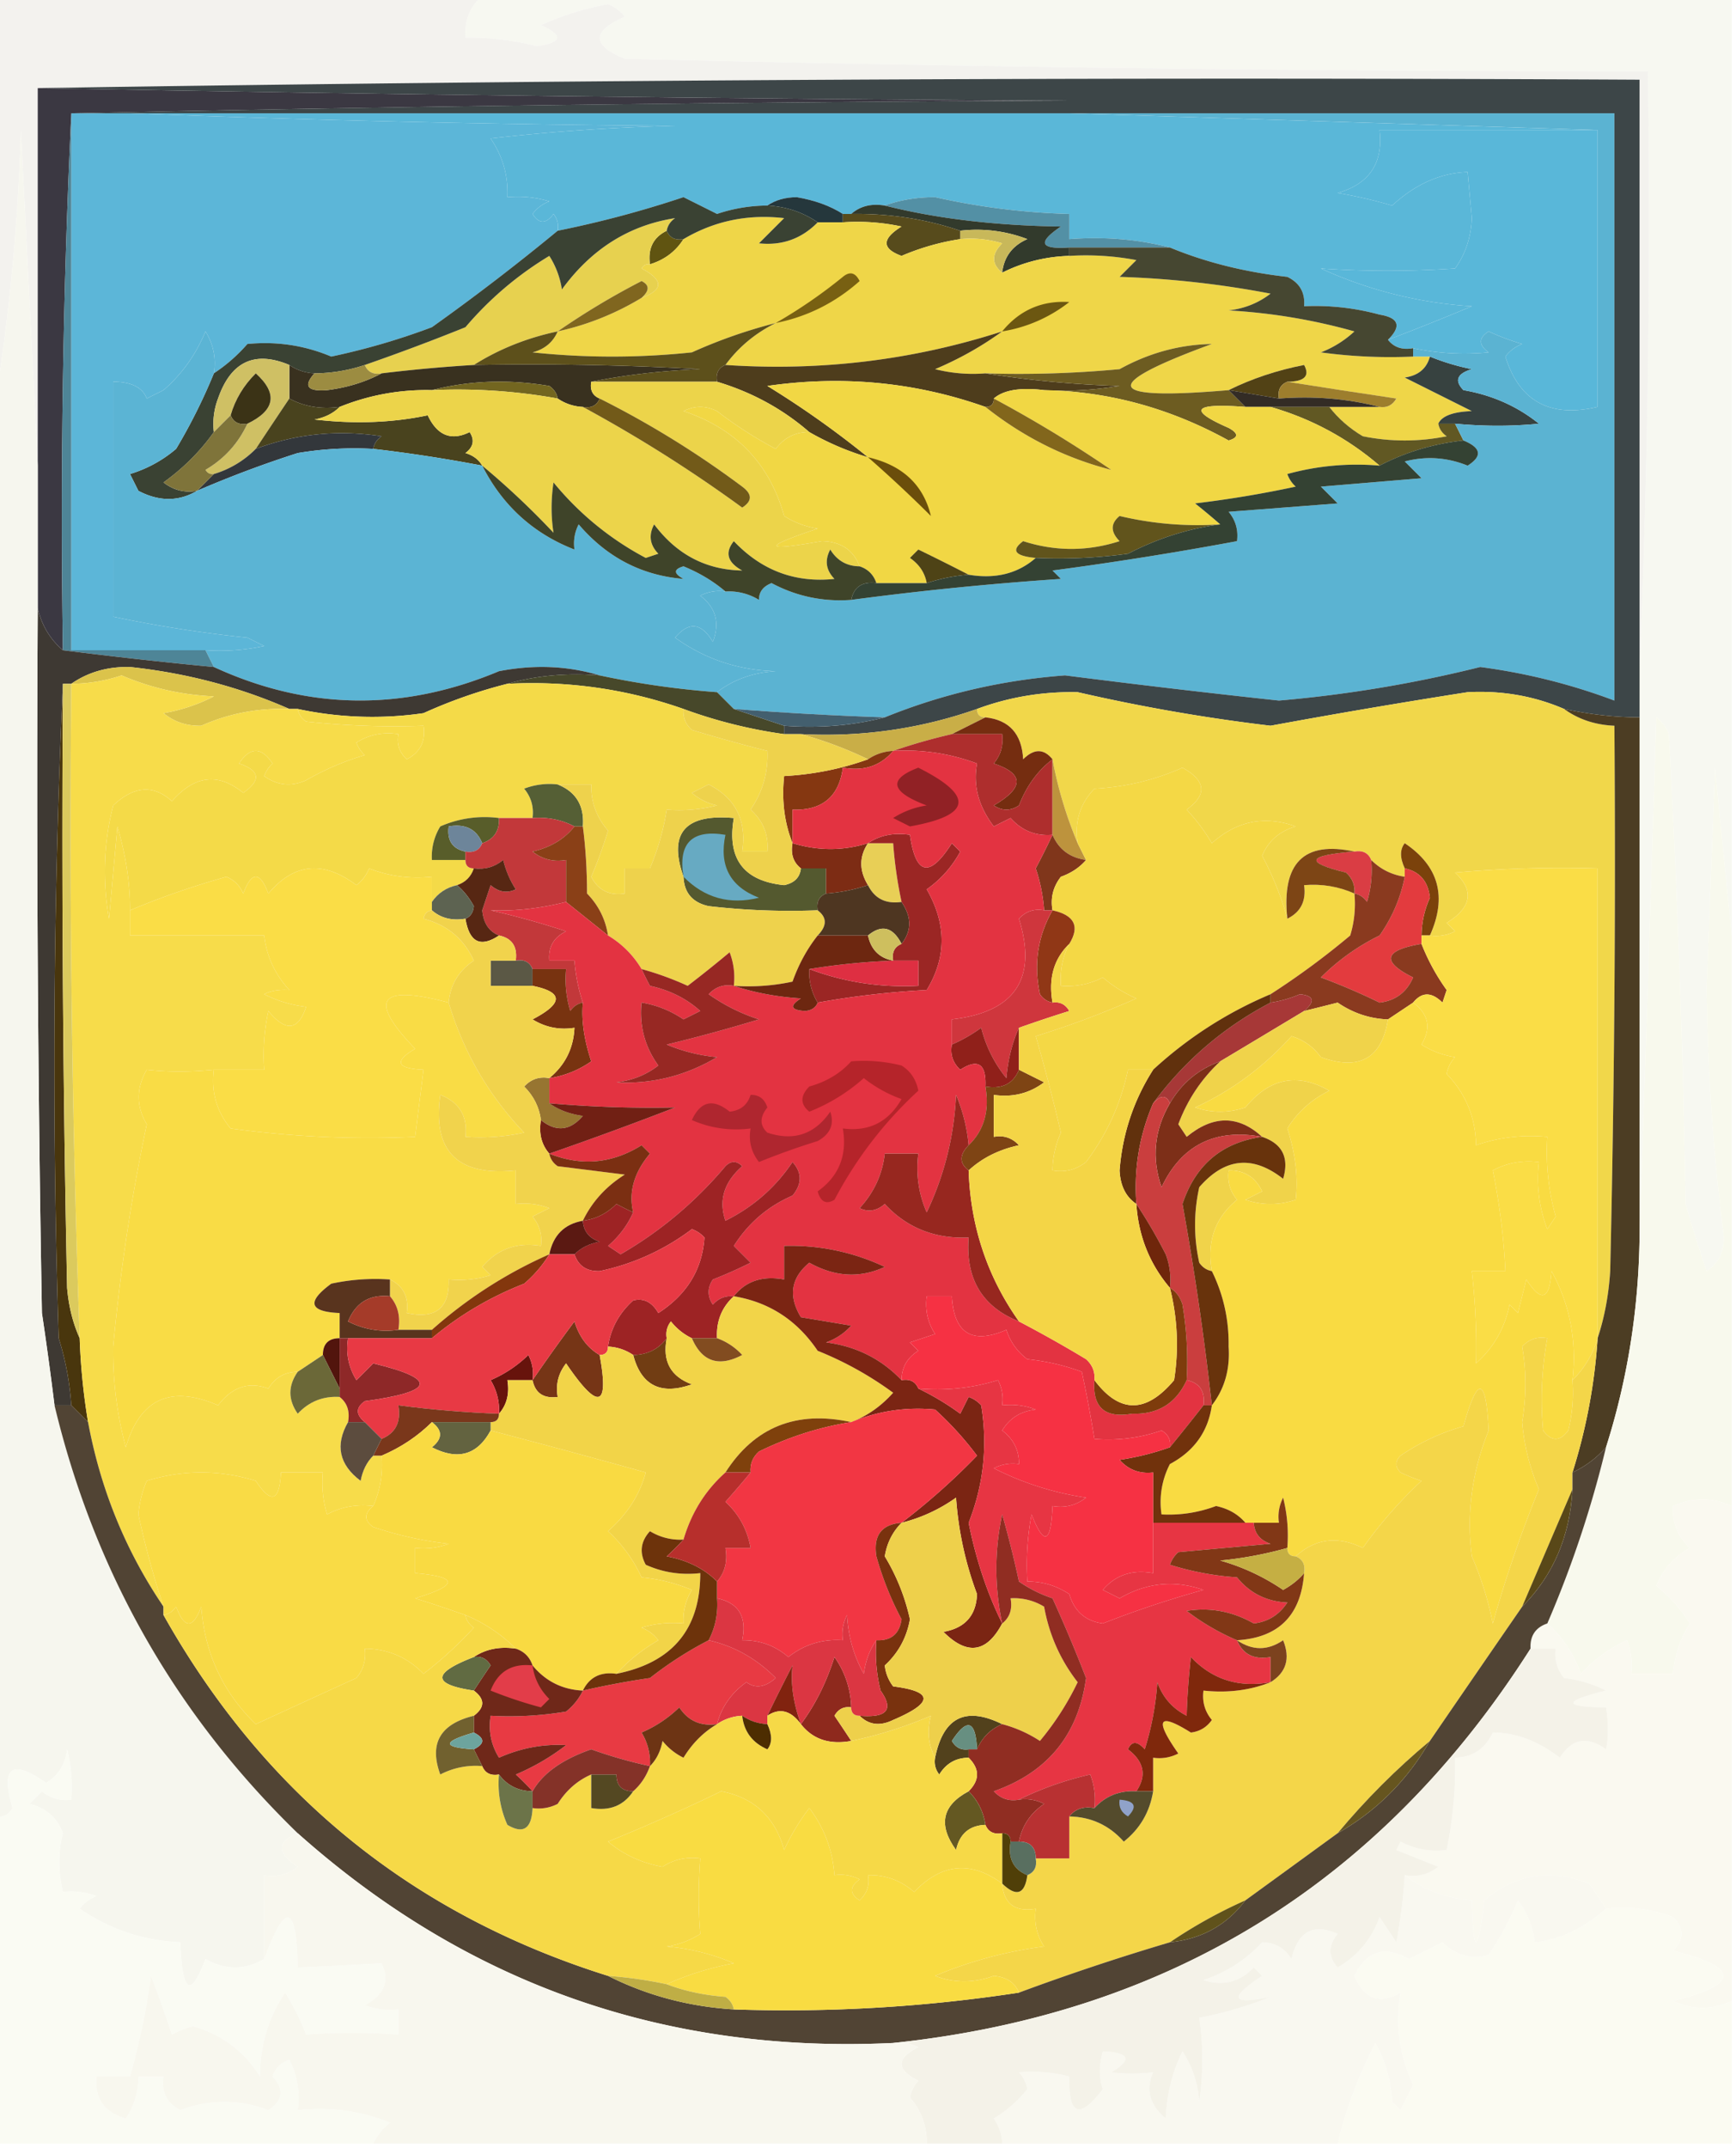 <svg xmlns="http://www.w3.org/2000/svg" width="207" height="256" style="shape-rendering:geometricPrecision;text-rendering:geometricPrecision;image-rendering:optimizeQuality;fill-rule:evenodd;clip-rule:evenodd"><path style="opacity:1" fill="#f7f8f1" d="M57.5-.5h149v112a4373.647 4373.647 0 0 1-2-20l-1 26a252.04 252.04 0 0 0 2 29.5c.191 1.973-.476 3.473-2 4.5a176.05 176.05 0 0 1-2.5-8c-.316-18.68-.983-37.347-2-56a4.458 4.458 0 0 0-1.5-2c-.667 20.829-1.333 41.496-2 62v-68c.998-23.494 1.331-47.16 1-71A5085.632 5085.632 0 0 1 74.5 7c-3.966-1.612-3.966-3.28 0-5a4.453 4.453 0 0 0-2-1.5 34.035 34.035 0 0 0-8 2.5c2.73 1.232 2.563 2.065-.5 2.5a31.902 31.902 0 0 0-8.5-1c-.135-2.054.532-3.72 2-5z"/><path style="opacity:1" fill="#f3f2ee" d="M-.5-.5h58c-1.468 1.28-2.135 2.946-2 5a31.902 31.902 0 0 1 8.5 1c3.063-.435 3.23-1.268.5-2.5a34.035 34.035 0 0 1 8-2.5 4.453 4.453 0 0 1 2 1.5c-3.966 1.72-3.966 3.388 0 5 40.661.988 81.328 1.488 122 1.5.331 23.84-.002 47.506-1 71v-70a9120.81 9120.81 0 0 0-191 1v45a33384.18 33384.18 0 0 1-2-40c-.347 11.032-1.347 21.698-3 32v-48z"/><path style="opacity:1" fill="#5cb6d8" d="M8.5 13.5h7c21.496.832 43.163 1.332 65 1.5-7.356.169-14.69.669-22 1.5 1.446 2.118 2.113 4.451 2 7 1.7-.16 3.366.006 5 .5a4.452 4.452 0 0 0-2 1.5c.774 1.211 1.607 1.211 2.5 0 .464.594.631 1.261.5 2a266.48 266.48 0 0 1-15 11.5 81.866 81.866 0 0 1-12 3.5c-3.188-1.34-6.522-1.84-10-1.5a19.568 19.568 0 0 1-4 3.5c.285-1.788-.048-3.455-1-5-1.131 2.755-2.798 5.089-5 7l-2 1c-.506-1.324-1.84-1.99-4-2v28a153.06 153.06 0 0 0 16 2.5l2 1c-2.31.497-4.643.663-7 .5h-16v-64z"/><path style="opacity:1" fill="#5ab7d8" d="M15.5 13.5h112l63 2h-26c.457 3.92-1.209 6.42-5 7.5 2.198.373 4.365.873 6.5 1.5 2.75-2.544 5.75-3.877 9-4l.5 5.5c-.1 2.302-.767 4.302-2 6-5.359.359-10.693.359-16 0a50.64 50.64 0 0 0 18 4.5 314.058 314.058 0 0 1-10 4c1.637-1.624 1.303-2.624-1-3a29.155 29.155 0 0 0-9-1c.14-1.624-.527-2.79-2-3.5-5.072-.57-9.739-1.738-14-3.5-3.798-.983-7.798-1.317-12-1v-3a82.55 82.55 0 0 1-16-2c-2.196.005-4.196.338-6 1-1.599-.268-2.932.066-4 1h-1c-1.49-.957-3.324-1.623-5.5-2-1.385.014-2.551.348-3.5 1a19.066 19.066 0 0 0-6 1l-4-2a125.71 125.71 0 0 1-15 4 2.428 2.428 0 0 0-.5-2c-.893 1.211-1.726 1.211-2.5 0a4.452 4.452 0 0 1 2-1.5c-1.634-.494-3.3-.66-5-.5.113-2.549-.554-4.882-2-7a244.177 244.177 0 0 1 22-1.5 2097.906 2097.906 0 0 1-65-1.5z"/><path style="opacity:1" fill="#3b3842" d="M4.5 10.5c40.991.768 81.991 1.268 123 1.5-39.835.167-79.502.667-119 1.5-.997 21.16-1.33 42.493-1 64-1.528-1.302-2.528-2.969-3-5v-62z"/><path style="opacity:1" fill="#59b7d9" d="M190.5 15.5v33c-5.676 1.334-9.343-.666-11-6a4.451 4.451 0 0 1 2-1.5 28.854 28.854 0 0 1-4-1.5c-1.211.774-1.211 1.607 0 2.5a29.134 29.134 0 0 1-9-.5c-1.291.237-2.291-.096-3-1a314.058 314.058 0 0 0 10-4 50.64 50.64 0 0 1-18-4.5c5.307.359 10.641.359 16 0 1.233-1.698 1.9-3.698 2-6l-.5-5.5c-3.25.123-6.25 1.456-9 4a56.696 56.696 0 0 0-6.5-1.5c3.791-1.08 5.457-3.58 5-7.5h26z"/><path style="opacity:1" fill="#25373c" d="M91.5 24.5c.949-.652 2.115-.986 3.5-1 2.176.377 4.01 1.043 5.5 2v1h-3c-1.782-1.22-3.782-1.886-6-2z"/><path style="opacity:1" fill="#5390a5" d="M105.5 24.5c1.804-.662 3.804-.995 6-1a82.55 82.55 0 0 0 16 2v3c4.202-.317 8.202.017 12 1h-12c-3.499.241-3.832-.592-1-2.5-7.861-.115-14.861-.948-21-2.5z"/><path style="opacity:1" fill="#323a2c" d="M101.5 25.5c1.068-.934 2.401-1.268 4-1 6.139 1.552 13.139 2.385 21 2.5-2.832 1.908-2.499 2.741 1 2.5v1c-2.827.084-5.494.75-8 2 .212-1.884 1.212-3.217 3-4a16.868 16.868 0 0 0-8-1c-4.131-1.4-8.464-2.067-13-2z"/><path style="opacity:1" fill="#574b1c" d="M100.5 26.5v-1h1c4.536-.067 8.869.6 13 2v1a28.763 28.763 0 0 0-7 2c-2.372-.863-2.372-2.03 0-3.5a24.939 24.939 0 0 0-7-.5z"/><path style="opacity:1" fill="#c8b85a" d="M114.5 28.5v-1c2.747-.313 5.414.02 8 1-1.788.783-2.788 2.116-3 4-1.291-1.042-1.291-2.208 0-3.5a12.935 12.935 0 0 0-5-.5z"/><path style="opacity:1" fill="#605411" d="M79.5 27.5c.342.838 1.008 1.172 2 1-.936 1.474-2.27 2.474-4 3-.27-1.88.396-3.213 2-4z"/><path style="opacity:1" fill="#efd648" d="M97.5 26.5h3c2.357-.163 4.69.003 7 .5-2.372 1.47-2.372 2.637 0 3.5a28.763 28.763 0 0 1 7-2c1.699-.16 3.366.006 5 .5-1.291 1.292-1.291 2.458 0 3.5a18.977 18.977 0 0 1 8-2 32.438 32.438 0 0 1 8 .5l-2 2c6.064.195 12.064.861 18 2-1.449 1.117-3.116 1.784-5 2a69.766 69.766 0 0 1 15 2.5 12.412 12.412 0 0 1-4 2.5 60.94 60.94 0 0 0 11 .5h2c-.381 1.431-1.381 2.264-3 2.5l8 4c-2.236.079-3.57.579-4 1.5.111.617.444 1.117 1 1.5a25.249 25.249 0 0 1-10 0c-1.593-.949-2.926-2.115-4-3.5h6c.876.13 1.543-.203 2-1-4.482-.667-8.816-1.334-13-2 2.051-.02 2.718-.687 2-2-3.232.633-6.232 1.633-9 3-14.826 1.272-15.492-.562-2-5.5-3.837.068-7.503 1.068-11 3-5.323.5-10.656.666-16 .5a18.437 18.437 0 0 1-6-.5c2.912-1.232 5.578-2.732 8-4.5-10.645 3.431-21.645 4.764-33 4 1.56-2.124 3.56-3.791 6-5a60.9 60.9 0 0 0-10 3.5 90.496 90.496 0 0 1-19 0c1.442-.377 2.442-1.21 3-2.5a32.769 32.769 0 0 0 10-4c2.625-.958 2.625-2.124 0-3.5.228-.399.562-.565 1-.5 1.73-.526 3.064-1.526 4-3 3.668-2.168 7.668-3 12-2.5l-3 3c2.742.295 5.075-.538 7-2.5z"/><path style="opacity:1" fill="#e7d14f" d="M79.5 27.5c-1.604.787-2.27 2.12-2 4-.438-.065-.772.101-1 .5 2.625 1.376 2.625 2.542 0 3.5.963-.864.963-1.53 0-2a89.433 89.433 0 0 0-10 6c-3.649.767-6.982 2.1-10 4-3.679.224-7.346.558-11 1-.992.172-1.658-.162-2-1a263.756 263.756 0 0 0 12-4.5 40.47 40.47 0 0 1 10-8.5 10.253 10.253 0 0 1 1.5 4c3.506-4.816 8.006-7.649 13.5-8.5-.556.383-.89.883-1 1.5z"/><path style="opacity:1" fill="#786012" d="M92.5 38.5a59.702 59.702 0 0 0 8-5.5c.832-.688 1.498-.521 2 .5-2.904 2.581-6.237 4.248-10 5z"/><path style="opacity:1" fill="#6c5711" d="M119.5 39.5c2.073-2.537 4.74-3.703 8-3.5a17.417 17.417 0 0 1-8 3.5z"/><path style="opacity:1" fill="#80661f" d="M76.5 35.5a32.769 32.769 0 0 1-10 4 89.433 89.433 0 0 1 10-6c.963.47.963 1.136 0 2z"/><path style="opacity:1" fill="#464731" d="M127.5 30.5v-1h12c4.261 1.762 8.928 2.93 14 3.5 1.473.71 2.14 1.876 2 3.5a29.155 29.155 0 0 1 9 1c2.303.376 2.637 1.376 1 3 .709.904 1.709 1.237 3 1v1a60.94 60.94 0 0 1-11-.5 12.412 12.412 0 0 0 4-2.5 69.766 69.766 0 0 0-15-2.5c1.884-.216 3.551-.883 5-2a114.969 114.969 0 0 0-18-2l2-2a32.438 32.438 0 0 0-8-.5z"/><path style="opacity:1" fill="#3a4233" d="M91.5 24.5c2.218.114 4.218.78 6 2-1.925 1.962-4.258 2.795-7 2.5l3-3c-4.332-.5-8.332.332-12 2.5-.992.172-1.658-.162-2-1 .11-.617.444-1.117 1-1.5-5.494.851-9.994 3.684-13.5 8.5a10.253 10.253 0 0 0-1.5-4 40.47 40.47 0 0 0-10 8.5 263.756 263.756 0 0 1-12 4.5c-1.935.65-3.935.983-6 1a5.728 5.728 0 0 1-3-1c-4.138-1.735-6.971-.401-8.5 4a8.434 8.434 0 0 0-.5 4c-1.618 2.285-3.618 4.285-6 6 1.189.929 2.522 1.262 4 1-2.193 1.297-4.527 1.297-7 0l-1-2a15.268 15.268 0 0 0 5.5-3 67.26 67.26 0 0 0 4.5-9 19.568 19.568 0 0 0 4-3.5c3.478-.34 6.812.16 10 1.5a81.866 81.866 0 0 0 12-3.5 266.48 266.48 0 0 0 15-11.5 125.71 125.71 0 0 0 15-4l4 2a19.066 19.066 0 0 1 6-1z"/><path style="opacity:1" fill="#39311f" d="M34.5 43.5c.891.61 1.891.943 3 1-1.36 1.51-.86 2.176 1.5 2 2.4-.302 4.566-.968 6.5-2 3.654-.442 7.321-.776 11-1 9.006-.166 18.006 0 27 .5-4.52.175-8.853.675-13 1.5-.172.992.162 1.658 1 2-.342.838-1.008 1.172-2 1a5.728 5.728 0 0 1-3-1c-.11-.617-.444-1.117-1-1.5-4.852-.815-9.519-.648-14 .5a27.426 27.426 0 0 0-11 2c-2.235.295-4.235-.039-6-1v-4z"/><path style="opacity:1" fill="#9c8c41" d="M43.5 43.5c.342.838 1.008 1.172 2 1-1.934 1.032-4.1 1.698-6.5 2-2.36.176-2.86-.49-1.5-2a19.242 19.242 0 0 0 6-1z"/><path style="opacity:1" fill="#5d501b" d="M92.5 38.5c-2.44 1.209-4.44 2.876-6 5-.838.342-1.172 1.008-1 2h-15c4.147-.825 8.48-1.325 13-1.5-8.994-.5-17.994-.666-27-.5 3.018-1.9 6.351-3.233 10-4-.558 1.29-1.558 2.123-3 2.5a90.496 90.496 0 0 0 19 0 60.9 60.9 0 0 1 10-3.5z"/><path style="opacity:1" fill="#4e3d1c" d="M119.5 39.5c-2.422 1.768-5.088 3.268-8 4.5 1.973.495 3.973.662 6 .5 5.151.827 10.484 1.327 16 1.5a40.939 40.939 0 0 1-9 .5c-2.841-.347-4.841-.014-6 1 0 .667-.333 1-1 1-8.364-2.956-17.03-3.79-26-2.5a111.804 111.804 0 0 1 12 8.5 32.892 32.892 0 0 1-7-3c-3.178-2.758-6.845-4.758-11-6-.172-.992.162-1.658 1-2 11.355.764 22.355-.569 33-4z"/><path style="opacity:1" fill="#736620" d="M51.5 46.5c4.481-1.148 9.148-1.315 14-.5.556.383.89.883 1 1.5a67.237 67.237 0 0 0-15-1z"/><path style="opacity:1" fill="#524215" d="M153.5 45.5c-.838.342-1.172 1.008-1 2l-6-1c2.768-1.367 5.768-2.367 9-3 .718 1.313.051 1.98-2 2z"/><path style="opacity:1" fill="#6d5c21" d="m146.5 46.5 2 2c-6.232-.473-6.899.36-2 2.5 1.196.654 1.196 1.154 0 1.5-6.978-3.853-14.311-5.853-22-6a40.939 40.939 0 0 0 9-.5c-5.516-.173-10.849-.673-16-1.5 5.344.166 10.677 0 16-.5 3.497-1.932 7.163-2.932 11-3-13.492 4.938-12.826 6.772 2 5.5z"/><path style="opacity:1" fill="#9d7e2d" d="M153.5 45.5c4.184.666 8.518 1.333 13 2-.457.797-1.124 1.13-2 1-3.798-.983-7.798-1.317-12-1-.172-.992.162-1.658 1-2z"/><path style="opacity:1" fill="#332c25" d="m146.5 46.5 6 1c4.202-.317 8.202.017 12 1h-16l-2-2z"/><path style="opacity:1" fill="#cfc064" d="M34.5 43.5v4a914.972 914.972 0 0 0-4 6 11.741 11.741 0 0 1-5 3c-.438.065-.772-.101-1-.5 2.239-1.31 3.906-3.143 5-5.5 3.319-1.599 3.652-3.599 1-6-1.452 1.44-2.452 3.106-3 5l-2 2a8.434 8.434 0 0 1 .5-4c1.529-4.401 4.362-5.735 8.5-4z"/><path style="opacity:1" fill="#3b3316" d="M29.5 50.5c-.992.172-1.658-.162-2-1 .548-1.894 1.548-3.56 3-5 2.652 2.401 2.319 4.401-1 6z"/><path style="opacity:1" fill="#374240" d="M170.5 42.5a27.587 27.587 0 0 0 5 1.5c-1.771.535-2.104 1.369-1 2.5 3.425.591 6.425 1.925 9 4-3.205.322-6.538.322-10 0h-2c.43-.921 1.764-1.421 4-1.5l-8-4c1.619-.236 2.619-1.069 3-2.5z"/><path style="opacity:1" fill="#49431e" d="M34.5 47.5c1.765.961 3.765 1.295 6 1-.763.768-1.763 1.268-3 1.5 4.794.555 9.294.388 13.5-.5 1.144 2.417 2.81 3.084 5 2 .617.95.45 1.782-.5 2.5.916.278 1.583.778 2 1.5a177.971 177.971 0 0 0-13-2c.11-.617.444-1.117 1-1.5-5.172-.802-10.172-.302-15 1.5a914.972 914.972 0 0 1 4-6z"/><path style="opacity:1" fill="#33373b" d="M44.5 53.5a40.936 40.936 0 0 0-9 .5 130.776 130.776 0 0 0-12 4.5l2-2a11.741 11.741 0 0 0 5-3c4.828-1.802 9.828-2.302 15-1.5-.556.383-.89.883-1 1.5z"/><path style="opacity:1" fill="#7f743a" d="M27.5 49.5c.342.838 1.008 1.172 2 1-1.094 2.357-2.761 4.19-5 5.5.228.399.562.565 1 .5l-2 2c-1.478.262-2.811-.071-4-1 2.382-1.715 4.382-3.715 6-6l2-2z"/><path style="opacity:1" fill="#615823" d="M151.5 48.5h7c1.074 1.385 2.407 2.551 4 3.5 3.333.667 6.667.667 10 0-.556-.383-.889-.883-1-1.5h2l1 2c-3.591.394-6.924 1.394-10 3-3.81-3.273-8.143-5.606-13-7z"/><path style="opacity:1" fill="#ecd44a" d="M70.5 45.5h15c4.155 1.242 7.822 3.242 11 6-1.643-.02-2.976.647-4 2a48.498 48.498 0 0 1-7-4.5c-1.333-.667-2.667-.667-4 0 6.267 2.098 10.267 6.265 12 12.5a10.253 10.253 0 0 0 4 1.5c-6.692 2.242-6.525 2.742.5 1.5 2.256.047 3.756 1.047 4.5 3-1.517-.01-2.684-.677-3.5-2-.684 1.284-.517 2.45.5 3.5-4.69.494-8.69-1.006-12-4.5-1.094 1.368-.76 2.535 1 3.5-4.31-.073-7.81-1.907-10.5-5.5-.684 1.284-.517 2.45.5 3.5l-1.5.5a35.823 35.823 0 0 1-11-9c-.305 2.057-.305 4.057 0 6a95.27 95.27 0 0 0-8.5-8c-.417-.722-1.084-1.222-2-1.5.95-.718 1.117-1.55.5-2.5-2.19 1.084-3.856.417-5-2-4.206.888-8.706 1.055-13.5.5 1.237-.232 2.237-.732 3-1.5a27.426 27.426 0 0 1 11-2 67.237 67.237 0 0 1 15 1c.891.61 1.891.943 3 1a167.766 167.766 0 0 1 19 12c1.211-.774 1.211-1.607 0-2.5a112.643 112.643 0 0 0-17-10.5c-.838-.342-1.172-1.008-1-2z"/><path style="opacity:1" fill="#725a19" d="M71.5 47.5a112.643 112.643 0 0 1 17 10.5c1.211.893 1.211 1.726 0 2.5a167.766 167.766 0 0 0-19-12c.992.172 1.658-.162 2-1z"/><path style="opacity:1" fill="#5bb3d2" d="M127.5 13.5h65v70a71.989 71.989 0 0 0-16-4 153.544 153.544 0 0 1-24 4 1290.519 1290.519 0 0 1-25.5-3c-7.474.551-14.64 2.218-21.5 5a408.406 408.406 0 0 1-18-1l-2-2c1.976-1.51 4.31-2.344 7-2.5-4.445-.109-8.445-1.442-12-4 1.637-1.951 3.137-1.784 4.5.5.863-2.249.363-4.082-1.5-5.5a4.932 4.932 0 0 1 3-.5 6.845 6.845 0 0 1 4 1c-.01-.942.49-1.608 1.5-2 2.968 1.578 6.135 2.245 9.5 2a386.835 386.835 0 0 1 25-2.5l-1-1a426.477 426.477 0 0 0 22-3.5c.17-1.322-.163-2.489-1-3.5l13-1-2-2 12-1-2-2c2.547-.66 5.047-.493 7.5.5 1.791-1.132 1.625-2.132-.5-3l-1-2c3.462.322 6.795.322 10 0-2.575-2.075-5.575-3.409-9-4-1.104-1.131-.771-1.965 1-2.5a27.587 27.587 0 0 1-5-1.5h-2v-1c2.993.635 5.993.801 9 .5-1.211-.893-1.211-1.726 0-2.5a28.854 28.854 0 0 0 4 1.5 4.451 4.451 0 0 0-2 1.5c1.657 5.334 5.324 7.334 11 6v-33l-63-2z"/><path style="opacity:1" fill="#f1d744" d="M117.5 48.5c4.528 3.597 9.528 6.097 15 7.5a151.063 151.063 0 0 0-14-8.5c1.159-1.014 3.159-1.347 6-1 7.689.147 15.022 2.147 22 6 1.196-.346 1.196-.846 0-1.5-4.899-2.14-4.232-2.973 2-2.5h3c4.857 1.394 9.19 3.727 13 7a31.12 31.12 0 0 0-11 1 3.647 3.647 0 0 0 1 1.5c-3.969.853-7.969 1.52-12 2a81.216 81.216 0 0 1 3 2.5 40.282 40.282 0 0 1-12-1c-1.09.891-1.09 1.891 0 3-3.833 1.233-7.667 1.233-11.5 0-1.483 1.103-.983 1.77 1.5 2-2.135 1.869-4.802 2.536-8 2-1.896-.98-3.896-1.98-6-3l-1 1c1.112.765 1.779 1.765 2 3h-6c-.333-1-1-1.667-2-2-.744-1.953-2.244-2.953-4.5-3-7.025 1.242-7.192.742-.5-1.5a10.253 10.253 0 0 1-4-1.5c-1.733-6.235-5.733-10.402-12-12.5 1.333-.667 2.667-.667 4 0a48.498 48.498 0 0 0 7 4.5c1.024-1.353 2.357-2.02 4-2a32.892 32.892 0 0 0 7 3 111.804 111.804 0 0 0-12-8.5c8.97-1.29 17.636-.456 26 2.5z"/><path style="opacity:1" fill="#6b4e0b" d="M103.5 54.5c4.102.942 6.602 3.275 7.5 7a157.936 157.936 0 0 0-7.5-7z"/><path style="opacity:1" fill="#82661c" d="M118.5 47.5a151.063 151.063 0 0 1 14 8.5c-5.472-1.403-10.472-3.903-15-7.5.667 0 1-.333 1-1z"/><path style="opacity:1" fill="#5bb4d4" d="M25.5 44.5a67.26 67.26 0 0 1-4.5 9 15.268 15.268 0 0 1-5.5 3l1 2c2.473 1.297 4.807 1.297 7 0a130.776 130.776 0 0 1 12-4.5 40.936 40.936 0 0 1 9-.5c4.36.507 8.693 1.173 13 2 2.425 4.761 6.092 8.094 11 10a4.932 4.932 0 0 1 .5-3c3.357 3.927 7.524 6.094 12.5 6.5-1.196-.654-1.196-1.154 0-1.5 1.896.775 3.563 1.775 5 3a4.932 4.932 0 0 0-3 .5c1.863 1.418 2.363 3.251 1.5 5.5-1.363-2.284-2.863-2.451-4.5-.5 3.555 2.558 7.555 3.891 12 4-2.69.156-5.024.99-7 2.5a102.873 102.873 0 0 1-14-2c-3.811-1.145-7.811-1.312-12-.5-11.483 4.819-22.817 4.652-34-.5l-1-2c2.357.163 4.69-.003 7-.5l-2-1a153.06 153.06 0 0 1-16-2.5v-28c2.16.01 3.494.676 4 2l2-1c2.202-1.911 3.869-4.245 5-7 .952 1.545 1.285 3.212 1 5z"/><path style="opacity:1" fill="#61541c" d="M145.5 62.5c-3.79.498-7.456 1.665-11 3.5a60.94 60.94 0 0 1-11 .5c-2.483-.23-2.983-.897-1.5-2 3.833 1.233 7.667 1.233 11.5 0-1.09-1.109-1.09-2.109 0-3a40.282 40.282 0 0 0 12 1z"/><path style="opacity:1" fill="#4e4316" d="M115.5 68.5a20.676 20.676 0 0 0-5 1c-.221-1.235-.888-2.235-2-3l1-1c2.104 1.02 4.104 2.02 6 3z"/><path style="opacity:1" fill="#3f4429" d="M57.5 55.5a95.27 95.27 0 0 1 8.5 8c-.305-1.943-.305-3.943 0-6a35.823 35.823 0 0 0 11 9l1.5-.5c-1.017-1.05-1.184-2.216-.5-3.5 2.69 3.593 6.19 5.427 10.5 5.5-1.76-.965-2.094-2.132-1-3.5 3.31 3.494 7.31 4.994 12 4.5-1.017-1.05-1.184-2.216-.5-3.5.816 1.323 1.983 1.99 3.5 2 1 .333 1.667 1 2 2-1.679-.215-2.679.452-3 2-3.365.245-6.532-.422-9.5-2-1.01.392-1.51 1.058-1.5 2a6.845 6.845 0 0 0-4-1c-1.437-1.225-3.104-2.225-5-3-1.196.346-1.196.846 0 1.5-4.976-.406-9.143-2.573-12.5-6.5a4.932 4.932 0 0 0-.5 3c-4.908-1.906-8.575-5.239-11-10z"/><path style="opacity:1" fill="#344233" d="M174.5 52.5c2.125.868 2.291 1.868.5 3-2.453-.993-4.953-1.16-7.5-.5l2 2-12 1 2 2-13 1c.837 1.011 1.17 2.178 1 3.5a426.477 426.477 0 0 1-22 3.5l1 1a386.835 386.835 0 0 0-25 2.5c.321-1.548 1.321-2.215 3-2h6a20.676 20.676 0 0 1 5-1c3.198.536 5.865-.131 8-2a60.94 60.94 0 0 0 11-.5c3.544-1.835 7.21-3.002 11-3.5a81.216 81.216 0 0 0-3-2.5c4.031-.48 8.031-1.147 12-2a3.647 3.647 0 0 1-1-1.5 31.12 31.12 0 0 1 11-1c3.076-1.606 6.409-2.606 10-3z"/><path style="opacity:1" fill="#4e8597" d="M8.5 13.5v64h16l1 2a574.153 574.153 0 0 1-18-2c-.33-21.507.003-42.84 1-64z"/><path style="opacity:1" fill="#3e3933" d="M4.5 72.5c.472 2.031 1.472 3.698 3 5a574.153 574.153 0 0 0 18 2c11.183 5.152 22.517 5.319 34 .5 4.189-.812 8.189-.645 12 .5-3.871-.315-7.538.018-11 1a59.427 59.427 0 0 0-10 3.5 42.342 42.342 0 0 1-15-.5h-1c-5.945-2.614-12.278-4.281-19-5-2.655-.06-4.989.607-7 2h-1c-1.163 25.83-1.33 51.83-.5 78a34.084 34.084 0 0 1 1.5 8h-2c-.452-3.663-.952-7.33-1.5-11-.5-27.998-.667-55.998-.5-84z"/><path style="opacity:1" fill="#47482a" d="M60.5 81.5c3.462-.982 7.129-1.315 11-1 4.617.987 9.284 1.654 14 2l2 2 6 2v1a57.827 57.827 0 0 1-12-3c-6.765-2.374-13.765-3.374-21-3z"/><path style="opacity:1" fill="#3d4648" d="M4.5 10.5a9120.81 9120.81 0 0 1 191-1v76c-2.806.005-5.806-.329-9-1-3.579-1.545-7.412-2.212-11.5-2a888.112 888.112 0 0 0-23.5 4 216.614 216.614 0 0 1-23-4c-4.165-.087-8.165.58-12 2-6.757 2.374-13.757 3.374-21 3h-2v-1c4.202.317 8.202-.017 12-1 6.86-2.782 14.026-4.449 21.5-5a1290.519 1290.519 0 0 0 25.5 3 153.544 153.544 0 0 0 24-4 71.989 71.989 0 0 1 16 4v-70H8.5a7052.793 7052.793 0 0 1 119-1.5 9413.951 9413.951 0 0 1-123-1.5z"/><path style="opacity:1" fill="#dbc34b" d="M34.5 84.5c-3.72-.132-7.22.535-10.5 2-1.728.046-3.228-.454-4.5-1.5a20.627 20.627 0 0 0 6-2c-3.83-.166-7.497-1-11-2.5a19.066 19.066 0 0 1-6 1c2.011-1.393 4.345-2.06 7-2 6.722.719 13.055 2.386 19 5z"/><path style="opacity:1" fill="#435f6e" d="M87.5 84.5c5.991.466 11.991.799 18 1-3.798.983-7.798 1.317-12 1l-6-2z"/><path style="opacity:1" fill="#f1d74a" d="M186.5 84.5c1.714 1.238 3.714 1.905 6 2 .167 21.669 0 43.336-.5 65-.183 2.865-.683 5.531-1.5 8v-56a145.053 145.053 0 0 0-17 .5c2.312 2.152 1.978 4.152-1 6l1 1a4.934 4.934 0 0 1-3 .5c2.074-4.601 1.074-8.268-3-11-.587.733-.587 1.733 0 3v1c-1.562-.233-2.895-.9-4-2-.342-.838-1.008-1.172-2-1-6.033-1.306-8.7 1.361-8 8-.676-2.506-1.676-5.006-3-7.5.732-1.765 2.065-2.932 4-3.5-3.7-1.326-7.033-.66-10 2a22.524 22.524 0 0 0-3-4c2.467-1.786 2.3-3.452-.5-5a29.416 29.416 0 0 1-10.5 2.5c-1.729 1.789-2.396 3.956-2 6.5a48.24 48.24 0 0 1-3-10c-1.042-1.291-2.208-1.291-3.5 0-.154-3.025-1.654-4.691-4.5-5-.667 0-1-.333-1-1 3.835-1.42 7.835-2.087 12-2a216.614 216.614 0 0 0 23 4 888.112 888.112 0 0 1 23.5-4c4.088-.212 7.921.455 11.5 2z"/><path style="opacity:1" fill="#c9ae47" d="M116.5 84.5c0 .667.333 1 1 1l-4 2a68.024 68.024 0 0 0-7 2 5.728 5.728 0 0 0-3 1 46.753 46.753 0 0 0-8-3c7.243.374 14.243-.626 21-3z"/><path style="opacity:1" fill="#f4da48" d="M60.5 81.5c7.235-.374 14.235.626 21 3-.086.996.248 1.83 1 2.5a209.57 209.57 0 0 0 9 2.5c.113 2.549-.554 4.882-2 7 1.505 1.341 2.171 3.008 2 5h-3c.556-3.693-.778-6.36-4-8l-2 1a6.807 6.807 0 0 0 3 1.5 18.436 18.436 0 0 1-6 .5 29.767 29.767 0 0 1-2 7h-3v3c-1.846.278-3.18-.389-4-2a54.055 54.055 0 0 0 2-5.5c-1.385-1.597-2.051-3.43-2-5.5h-4a8.434 8.434 0 0 0-4 .5c.837 1.011 1.17 2.178 1 3.5h-4a13.117 13.117 0 0 0-7 1 6.846 6.846 0 0 0-1 4h4c0 .667.333 1 1 1-.333 1-1 1.667-2 2-1.278.282-2.278.949-3 2v-3c-2.62.268-5.12-.065-7.5-1a4.451 4.451 0 0 1-1.5 2c-3.94-2.97-7.44-2.637-10.5 1-1-2.667-2-2.667-3 0-.388-.928-1.055-1.595-2-2-4.113 1.16-7.946 2.494-11.5 4 .031-3.13-.469-6.464-1.5-10l-1 11c-.8-4.587-.632-9.087.5-13.5 2.478-2.333 4.811-2.5 7-.5 2.698-3.095 5.532-3.428 8.5-1 2.167-1.5 2-2.667-.5-3.5 1.333-2 2.667-2 4 0-.457.414-.79.914-1 1.5 1.575 1.13 3.241 1.297 5 .5a32.512 32.512 0 0 1 7-3 3.646 3.646 0 0 1-1-1.5c1.545-.952 3.212-1.285 5-1-.219 1.175.114 2.175 1 3 1.611-.82 2.278-2.154 2-4-4.678.166-9.345 0-14-.5-.556-.383-.89-.883-1-1.5a42.342 42.342 0 0 0 15 .5 59.427 59.427 0 0 1 10-3.5z"/><path style="opacity:1" fill="#752d10" d="M117.5 85.5c2.846.309 4.346 1.975 4.5 5 1.292-1.291 2.458-1.291 3.5 0-1.77 1.356-3.103 3.19-4 5.5-1 .667-2 .667-3 0 3.627-2.112 3.627-3.779 0-5 .837-1.011 1.17-2.178 1-3.5h-6l4-2z"/><path style="opacity:1" fill="#853711" d="M106.5 89.5c-1.49 1.78-3.49 2.447-6 2-.46 3.457-2.46 5.124-6 5v4c-.973-2.448-1.306-5.115-1-8 3.483-.19 6.816-.857 10-2a5.728 5.728 0 0 1 3-1z"/><path style="opacity:1" fill="#ae2e2d" d="M113.5 87.5h6c.17 1.322-.163 2.489-1 3.5 3.627 1.221 3.627 2.888 0 5 1 .667 2 .667 3 0 .897-2.31 2.23-4.144 4-5.5v9c-1.992.171-3.658-.495-5-2l-2 1c-1.824-2.396-2.49-4.896-2-7.5a24.365 24.365 0 0 0-10-1.5 68.024 68.024 0 0 1 7-2z"/><path style="opacity:1" fill="#555f35" d="M66.5 93.5c2.19.874 3.19 2.541 3 5h-1c-1.542-.8-3.209-1.134-5-1 .17-1.322-.163-2.489-1-3.5a8.434 8.434 0 0 1 4-.5z"/><path style="opacity:1" fill="#49360d" d="M7.5 81.5c-.167 24.002 0 48.002.5 72 .19 2.208.69 4.208 1.5 6 .116 3.36.45 6.693 1 10l-2-2a34.084 34.084 0 0 0-1.5-8c-.83-26.17-.663-52.17.5-78z"/><path style="opacity:1" fill="#bd933d" d="M125.5 90.5a48.24 48.24 0 0 0 3 10l1 2c-1.93-.271-3.264-1.271-4-3v-9z"/><path style="opacity:1" fill="#585d2a" d="M59.5 97.5c.073 1.527-.594 2.527-2 3-.683-1.677-2.017-2.343-4-2-.215 1.679.452 2.679 2 3v1h-4a6.846 6.846 0 0 1 1-4 13.117 13.117 0 0 1 7-1z"/><path style="opacity:1" fill="#6d859a" d="M57.5 100.5c-.342.838-1.008 1.172-2 1-1.548-.321-2.215-1.321-2-3 1.983-.343 3.317.323 4 2z"/><path style="opacity:1" fill="#54592f" d="M95.5 103.5h3v3c-.838.342-1.172 1.008-1 2a84.9 84.9 0 0 1-13-.5c-1.926-.422-2.926-1.589-3-3.5-1.832-5.188.168-7.522 6-7-.838 4.842 1.162 7.509 6 8 1.213-.247 1.88-.914 2-2z"/><path style="opacity:1" fill="#c2383a" d="M59.5 97.5h4c1.791-.134 3.458.2 5 1-1.178 1.499-2.845 2.499-5 3 1.189.929 2.522 1.262 4 1v5c-3.108.781-6.108 1.114-9 1a98.912 98.912 0 0 1 9 2.5c-1.473.71-2.14 1.876-2 3.5h3a20.676 20.676 0 0 0 1 5c-.617.111-1.117.444-1.5 1a12.935 12.935 0 0 1-.5-5h-4c-.342-.838-1.008-1.172-2-1 .215-1.679-.452-2.679-2-3-1.194-.47-1.86-1.47-2-3l1-3c.951.826 1.951.992 3 .5a11.357 11.357 0 0 1-1.5-3.5c-1.011.837-2.178 1.17-3.5 1-.667 0-1-.333-1-1v-1c.992.172 1.658-.162 2-1 1.406-.473 2.073-1.473 2-3z"/><path style="opacity:1" fill="#80361b" d="M125.5 99.5c.736 1.729 2.07 2.729 4 3-.761.891-1.761 1.558-3 2-.929 1.189-1.262 2.522-1 4h-1a20.222 20.222 0 0 0-1-5 89.247 89.247 0 0 0 2-4z"/><path style="opacity:1" fill="#fadd46" d="M51.5 107.5v1c-.543.06-.876.393-1 1 2.82.736 4.82 2.402 6 5-1.797 1.195-2.797 2.862-3 5-8.324-2.209-9.657-.375-4 5.5-2.551 1.516-2.218 2.349 1 2.5l-1 8a121.86 121.86 0 0 1-22-1c-1.671-2.01-2.338-4.343-2-7h6c-.163-2.357.003-4.69.5-7 2.067 2.514 3.567 2.348 4.5-.5a14.72 14.72 0 0 1-5-1.5c.762-.411 1.762-.577 3-.5-1.719-1.87-2.719-4.037-3-6.5h-16v-3c3.554-1.506 7.387-2.84 11.5-4 .945.405 1.612 1.072 2 2 1-2.667 2-2.667 3 0 3.06-3.637 6.56-3.97 10.5-1a4.451 4.451 0 0 0 1.5-2c2.38.935 4.88 1.268 7.5 1v3z"/><path style="opacity:1" fill="#67aac2" d="M81.5 104.5c-.667-4 1-5.667 5-5-.775 3.682.559 6.182 4 7.5-3.493.869-6.493.036-9-2.5z"/><path style="opacity:1" fill="#7d2c14" d="M94.5 100.5c3.053.924 6.053.924 9 0-1.062 1.599-1.062 3.266 0 5a20.69 20.69 0 0 1-5 1v-3h-3c-.904-.709-1.237-1.709-1-3z"/><path style="opacity:1" fill="#e8cf56" d="M103.5 100.5h3a51.569 51.569 0 0 0 1 7c-1.88.271-3.213-.396-4-2-1.062-1.734-1.062-3.401 0-5z"/><path style="opacity:1" fill="#f4d845" d="M153.5 109.5c1.604-.787 2.271-2.12 2-4 2.121-.175 4.121.159 6 1a12.93 12.93 0 0 1-.5 5 93.762 93.762 0 0 1-9.5 7 48.13 48.13 0 0 0-14 9h-3c-.837 4.011-2.504 7.677-5 11-1.189.929-2.522 1.262-4 1 .019-1.56.352-3.06 1-4.5-.91-3.891-1.91-7.724-3-11.5a109.185 109.185 0 0 0 12-4.5 15.645 15.645 0 0 1-4-2.5 9.108 9.108 0 0 1-5 1c-.134-1.792.199-3.458 1-5 1.291-2.09.624-3.424-2-4-.262-1.478.071-2.811 1-4 1.239-.442 2.239-1.109 3-2l-1-2c-.396-2.544.271-4.711 2-6.5 3.67-.19 7.17-1.023 10.5-2.5 2.8 1.548 2.967 3.214.5 5a22.524 22.524 0 0 1 3 4c2.967-2.66 6.3-3.326 10-2-1.935.568-3.268 1.735-4 3.5 1.324 2.494 2.324 4.994 3 7.5z"/><path style="opacity:1" fill="#da3d44" d="M161.5 101.5c.992-.172 1.658.162 2 1a12.93 12.93 0 0 1-.5 5c-.383-.556-.883-.889-1.5-1 .086-.996-.248-1.829-1-2.5-5.009-1.219-4.676-2.053 1-2.5z"/><path style="opacity:1" fill="#4c3d23" d="M186.5 84.5c3.194.671 6.194 1.005 9 1v62c-.12 8.666-1.454 17-4 25a12.066 12.066 0 0 1-4 3 67.356 67.356 0 0 0 3-16c.817-2.469 1.317-5.135 1.5-8 .5-21.664.667-43.331.5-65-2.286-.095-4.286-.762-6-2z"/><path style="opacity:1" fill="#572713" d="M59.5 111.5c-2.209 1.476-3.542.809-4-2 .597-.235.93-.735 1-1.5-.556-1.011-1.222-1.844-2-2.5 1-.333 1.667-1 2-2 1.322.17 2.489-.163 3.5-1 .31 1.266.81 2.433 1.5 3.5-1.049.492-2.049.326-3-.5l-1 3c.14 1.53.806 2.53 2 3z"/><path style="opacity:1" fill="#7d4515" d="M161.5 101.5c-5.676.447-6.009 1.281-1 2.5.752.671 1.086 1.504 1 2.5-1.879-.841-3.879-1.175-6-1 .271 1.88-.396 3.213-2 4-.7-6.639 1.967-9.306 8-8z"/><path style="opacity:1" fill="#eed24c" d="M81.5 84.5a57.827 57.827 0 0 0 12 3h2a46.753 46.753 0 0 1 8 3c-3.184 1.143-6.517 1.81-10 2-.306 2.885.027 5.552 1 8-.237 1.291.096 2.291 1 3-.12 1.086-.787 1.753-2 2-4.838-.491-6.838-3.158-6-8-5.832-.522-7.832 1.812-6 7 .074 1.911 1.074 3.078 3 3.5a84.9 84.9 0 0 0 13 .5c1.125.848 1.125 1.848 0 3-1.27 1.609-2.27 3.442-3 5.5-2.31.497-4.643.663-7 .5a8.435 8.435 0 0 0-.5-4 146.53 146.53 0 0 1-5 4 36.865 36.865 0 0 0-5.5-2c-1-1.667-2.333-3-4-4-.295-1.923-1.128-3.59-2.5-5-.009-2.869-.176-5.536-.5-8 .19-2.459-.81-4.126-3-5h4c-.051 2.07.615 3.903 2 5.5a54.055 54.055 0 0 1-2 5.5c.82 1.611 2.154 2.278 4 2v-3h3a29.767 29.767 0 0 0 2-7 18.436 18.436 0 0 0 6-.5 6.807 6.807 0 0 1-3-1.5l2-1c3.222 1.64 4.556 4.307 4 8h3c.171-1.992-.495-3.659-2-5 1.446-2.118 2.113-4.451 2-7a209.57 209.57 0 0 1-9-2.5c-.752-.67-1.086-1.504-1-2.5z"/><path style="opacity:1" fill="#8a4017" d="M68.5 98.5h1c.324 2.464.491 5.131.5 8 1.372 1.41 2.205 3.077 2.5 5l-5-4v-5c-1.478.262-2.811-.071-4-1 2.155-.501 3.822-1.501 5-3z"/><path style="opacity:1" fill="#4e3621" d="M103.5 105.5c.787 1.604 2.12 2.271 4 2 1.22 1.784 1.22 3.45 0 5-1.038-2.019-2.372-2.353-4-1h-6c1.125-1.152 1.125-2.152 0-3-.172-.992.162-1.658 1-2a20.69 20.69 0 0 0 5-1z"/><path style="opacity:1" fill="#5d6351" d="M54.5 105.5c.778.656 1.444 1.489 2 2.5-.07.765-.403 1.265-1 1.5-1.599.268-2.932-.066-4-1v-1c.722-1.051 1.722-1.718 3-2z"/><path style="opacity:1" fill="#7b420b" d="M170.5 111.5h-1c.019-1.56.352-3.06 1-4.5-.207-1.95-1.207-3.116-3-3.5-.587-1.267-.587-2.267 0-3 4.074 2.732 5.074 6.399 3 11z"/><path style="opacity:1" fill="#e33b3e" d="M167.5 103.5c1.793.384 2.793 1.55 3 3.5a11.187 11.187 0 0 0-1 4.5v1c-4.492.762-4.825 2.096-1 4-.77 1.772-2.103 2.772-4 3a78.406 78.406 0 0 0-7-3 26.002 26.002 0 0 1 7-5c1.509-2.156 2.509-4.49 3-7v-1z"/><path style="opacity:1" fill="#9b2624" d="M103.5 100.5c1.419-.951 3.085-1.284 5-1 .688 4.84 2.355 5.173 5 1l1 1a13.015 13.015 0 0 1-4 4.5c2.37 4.118 2.37 8.118 0 12-4.417.228-8.75.728-13 1.5-.734-1.208-1.067-2.541-1-4 4.157 1.562 8.49 2.229 13 2v-3h-3c-.172-.992.162-1.658 1-2 1.22-1.55 1.22-3.216 0-5a51.569 51.569 0 0 1-1-7h-3z"/><path style="opacity:1" fill="#903716" d="M125.5 108.5c2.624.576 3.291 1.91 2 4-1.844 1.779-2.51 4.112-2 7-.617-.111-1.117-.444-1.5-1-.768-3.575-.268-6.908 1.5-10z"/><path style="opacity:1" fill="#5b5845" d="M61.5 114.5c.992-.172 1.658.162 2 1v2h-5v-3h3z"/><path style="opacity:1" fill="#8a3a1f" d="M163.5 102.5c1.105 1.1 2.438 1.767 4 2-.491 2.51-1.491 4.844-3 7a26.002 26.002 0 0 0-7 5 78.406 78.406 0 0 1 7 3c1.897-.228 3.23-1.228 4-3-3.825-1.904-3.492-3.238 1-4a25.194 25.194 0 0 0 3 5.5l-.5 1.5c-1.292-1.291-2.458-1.291-3.5 0l-3 2c-2.166-.079-4.166-.746-6-2a343.58 343.58 0 0 1-4 1c1.35-1.15 1.184-1.817-.5-2a14.093 14.093 0 0 1-3.5 1v-1a93.762 93.762 0 0 0 9.5-7 12.93 12.93 0 0 0 .5-5c.617.111 1.117.444 1.5 1a12.93 12.93 0 0 0 .5-5z"/><path style="opacity:1" fill="#783310" d="M63.5 115.5h4c-.16 1.699.007 3.366.5 5 .383-.556.883-.889 1.5-1-.19 2.104.144 4.438 1 7a11.637 11.637 0 0 1-5 2c1.885-1.553 2.885-3.553 3-6-1.788.285-3.455-.048-5-1 3.693-1.92 3.693-3.253 0-4v-2z"/><path style="opacity:1" fill="#fadd46" d="M190.5 159.5a11.445 11.445 0 0 1-3 5c.532-4.661-.301-8.994-2.5-13-.221 3.443-1.221 3.776-3 1l-1 4-1-1c-.559 2.785-1.892 5.118-4 7 .09-3.55-.076-7.217-.5-11h4a79.509 79.509 0 0 0-1.5-12c1.699-.906 3.533-1.239 5.5-1a16.873 16.873 0 0 0 1 8l1-1.5a28.496 28.496 0 0 1-1-9.5c-2.948-.277-5.781.056-8.5 1-.059-3.314-1.225-6.148-3.5-8.5a3.943 3.943 0 0 1 1-2 10.258 10.258 0 0 1-4-1.5c1.184-1.967.851-3.634-1-5 1.042-1.291 2.208-1.291 3.5 0l.5-1.5a25.194 25.194 0 0 1-3-5.5v-1h1a4.934 4.934 0 0 0 3-.5l-1-1c2.978-1.848 3.312-3.848 1-6a145.053 145.053 0 0 1 17-.5v56z"/><path style="opacity:1" fill="#cf363d" d="M124.5 108.5h1c-1.768 3.092-2.268 6.425-1.5 10 .383.556.883.889 1.5 1 .876-.131 1.543.202 2 1a168.522 168.522 0 0 0-6 2c-.809 1.792-1.309 3.792-1.5 6a15.39 15.39 0 0 1-3-6 18.473 18.473 0 0 1-3.5 2v-3c7.547-.864 10.213-4.864 8-12 .825-.886 1.825-1.219 3-1z"/><path style="opacity:1" fill="#90201a" d="M121.5 122.5v5c-.683 1.676-2.017 2.343-4 2 .12-2.705-.88-3.372-3-2-.886-.825-1.219-1.825-1-3a18.473 18.473 0 0 0 3.5-2 15.39 15.39 0 0 0 3 6c.191-2.208.691-4.208 1.5-6z"/><path style="opacity:1" fill="#a73837" d="M155.5 120.5a4195.718 4195.718 0 0 1-10 6c-2.615.95-4.615 2.617-6 5-.438-1.006-1.104-1.006-2 0 3.739-5.071 8.405-9.071 14-12a14.093 14.093 0 0 0 3.5-1c1.684.183 1.85.85.5 2z"/><path style="opacity:1" fill="#61310d" d="M151.5 118.5v1c-5.595 2.929-10.261 6.929-14 12-1.643 3.8-2.31 7.8-2 12-1.248-.834-1.915-2.167-2-4 .34-4.355 1.674-8.355 4-12a48.13 48.13 0 0 1 14-9z"/><path style="opacity:1" fill="#e33341" d="M106.5 89.5a24.365 24.365 0 0 1 10 1.5c-.49 2.604.176 5.104 2 7.5l2-1c1.342 1.505 3.008 2.171 5 2a89.247 89.247 0 0 1-2 4c.546 1.635.88 3.301 1 5-1.175-.219-2.175.114-3 1 2.213 7.136-.453 11.136-8 12v3c-.219 1.175.114 2.175 1 3 2.12-1.372 3.12-.705 3 2 .51 2.888-.156 5.221-2 7a20.093 20.093 0 0 0-1.5-6c-.231 4.926-1.398 9.592-3.5 14a13.116 13.116 0 0 1-1-7h-4c-.281 2.463-1.281 4.63-3 6.5 1.049.492 2.049.326 3-.5 2.62 2.835 5.953 4.168 10 4-.385 4.918 1.615 8.251 6 10a149.984 149.984 0 0 1 8 4.5c.752.671 1.086 1.504 1 2.5-.263 3.234 1.237 4.568 4.5 4 3.062.102 5.229-1.231 6.5-4 1.548.321 2.215 1.321 2 3a272.613 272.613 0 0 1-4 5c.131-.876-.202-1.543-1-2a19.372 19.372 0 0 1-8 1 168.167 168.167 0 0 0-1.5-8 26.67 26.67 0 0 0-6.5-1.5 6.978 6.978 0 0 1-2.5-3.5c-4.081 1.768-6.248.435-6.5-4h-3c-.214 1.644.12 3.144 1 4.5l-3 1 1 1c-1.323.816-1.989 1.983-2 3.5-2.427-2.542-5.427-4.042-9-4.5a7.293 7.293 0 0 0 3-2l-6-1c-1.528-2.518-1.195-4.685 1-6.5 3.05 1.703 6.05 1.87 9 .5a26.161 26.161 0 0 0-12-2.5v4c-2.582-.475-4.582.192-6 2-.996-.086-1.83.248-2.5 1-.667-1-.667-2 0-3a54.48 54.48 0 0 0 4.5-2l-2-2c1.726-2.727 4.06-4.727 7-6 1.145-1.391 1.145-2.724 0-4-2.023 3.02-4.69 5.354-8 7-.832-2.436-.165-4.603 2-6.5-.667-.667-1.333-.667-2 0-3.593 4.266-7.76 7.766-12.5 10.5l-1.5-1c1.326-1.142 2.326-2.476 3-4-.564-2.422.102-4.755 2-7l-1-1c-3.51 2.197-7.176 2.53-11 1a453.221 453.221 0 0 0 15-5.5 141.43 141.43 0 0 1-15-.5v-3a11.637 11.637 0 0 0 5-2c-.856-2.562-1.19-4.896-1-7a20.676 20.676 0 0 1-1-5h-3c-.14-1.624.527-2.79 2-3.5a98.912 98.912 0 0 0-9-2.5c2.892.114 5.892-.219 9-1l5 4c1.667 1 3 2.333 4 4 .304.65.637 1.317 1 2 2.35.512 4.35 1.512 6 3l-2 1c-1.556-1.047-3.223-1.714-5-2-.28 2.772.387 5.272 2 7.5-1.45 1.117-3.116 1.784-5 2 4.24.229 8.24-.771 12-3a20.204 20.204 0 0 1-6-1.5 195.91 195.91 0 0 0 11-3 22.133 22.133 0 0 1-6-3c.825-.886 1.825-1.219 3-1 2.469.817 5.135 1.317 8 1.5-1.388.889-1.222 1.389.5 1.5.765-.07 1.265-.403 1.5-1 4.25-.772 8.583-1.272 13-1.5 2.37-3.882 2.37-7.882 0-12a13.015 13.015 0 0 0 4-4.5l-1-1c-2.645 4.173-4.312 3.84-5-1-1.915-.284-3.581.049-5 1-2.947.924-5.947.924-9 0v-4c3.54.124 5.54-1.543 6-5 2.51.447 4.51-.22 6-2z"/><path style="opacity:1" fill="#972823" d="M87.5 117.5c-1.175-.219-2.175.114-3 1a22.133 22.133 0 0 0 6 3 195.91 195.91 0 0 1-11 3 20.204 20.204 0 0 0 6 1.5c-3.76 2.229-7.76 3.229-12 3 1.884-.216 3.55-.883 5-2-1.613-2.228-2.28-4.728-2-7.5 1.777.286 3.444.953 5 2l2-1c-1.65-1.488-3.65-2.488-6-3a44.043 44.043 0 0 1-1-2c1.866.514 3.7 1.18 5.5 2a146.53 146.53 0 0 0 5-4 8.435 8.435 0 0 1 .5 4z"/><path style="opacity:1" fill="#de2f42" d="M96.5 115.5a80.526 80.526 0 0 1 10-1h3v3c-4.51.229-8.843-.438-13-2z"/><path style="opacity:1" fill="#6d2710" d="M97.5 111.5h6c.356 1.69 1.356 2.69 3 3a80.526 80.526 0 0 0-10 1c-.067 1.459.266 2.792 1 4-.235.597-.735.93-1.5 1-1.722-.111-1.888-.611-.5-1.5-2.865-.183-5.531-.683-8-1.5 2.357.163 4.69-.003 7-.5.73-2.058 1.73-3.891 3-5.5z"/><path style="opacity:1" fill="#cebf5e" d="M107.5 112.5c-.838.342-1.172 1.008-1 2-1.644-.31-2.644-1.31-3-3 1.628-1.353 2.962-1.019 4 1z"/><path style="opacity:1" fill="#912125" d="M109.5 91.5c6.695 3.357 6.361 5.69-1 7l-2-1a10.255 10.255 0 0 1 4-1.5c-4.311-1.618-4.645-3.118-1-4.5z"/><path style="opacity:1" fill="#b5242a" d="M101.5 126.5a18.453 18.453 0 0 1 6 .5c1.078.674 1.745 1.674 2 3-4.058 3.731-7.391 8.064-10 13-.984.591-1.65.257-2-1 2.54-1.813 3.54-4.313 3-7.5 3.099.408 5.433-.759 7-3.5a15.91 15.91 0 0 1-4.5-2.5 21.716 21.716 0 0 1-6.5 4c-1.09-.891-1.09-1.891 0-3 2.043-.565 3.71-1.565 5-3z"/><path style="opacity:1" fill="#f0d34a" d="M165.5 121.5c-.74 4.651-3.406 6.151-8 4.5-.899-1.236-2.066-2.07-3.5-2.5-3.326 3.679-7.159 6.512-11.5 8.5 2 .667 4 .667 6 0 2.872-3.508 6.205-4.175 10-2-2.127 1.051-3.793 2.551-5 4.5.967 2.986 1.301 5.82 1 8.5-2 .667-4 .667-6 0l2-1c-.808-1.706-2.141-2.539-4-2.5-.17 1.322.163 2.489 1 3.5-2.624 2.153-3.624 4.987-3 8.5-.617-.111-1.117-.444-1.5-1-.667-3-.667-6 0-9 3.048-3.51 6.381-3.843 10-1 .741-2.519-.092-4.185-2.5-5-2.849-2.6-5.849-2.6-9 0l-1-1.5c1.089-2.916 2.756-5.416 5-7.5 3.369-2.015 6.702-4.015 10-6a343.58 343.58 0 0 0 4-1c1.834 1.254 3.834 1.921 6 2z"/><path style="opacity:1" fill="#f7dc4a" d="M34.5 84.5h1c.11.617.444 1.117 1 1.5 4.655.5 9.322.666 14 .5.278 1.846-.389 3.18-2 4-.886-.825-1.219-1.825-1-3-1.788-.285-3.455.048-5 1 .21.586.543 1.086 1 1.5a32.512 32.512 0 0 0-7 3c-1.759.797-3.425.63-5-.5a3.646 3.646 0 0 1 1-1.5c-1.333-2-2.667-2-4 0 2.5.833 2.667 2 .5 3.5-2.968-2.428-5.802-2.095-8.5 1-2.189-2-4.522-1.833-7 .5-1.132 4.413-1.3 8.913-.5 13.5l1-11c1.031 3.536 1.531 6.87 1.5 10v3h16c.281 2.463 1.281 4.63 3 6.5-1.238-.077-2.238.089-3 .5a14.72 14.72 0 0 0 5 1.5c-.933 2.848-2.433 3.014-4.5.5a24.939 24.939 0 0 0-.5 7h-6c-2.847.282-5.513.282-8 0-1.27 2.195-1.27 4.361 0 6.5a230.566 230.566 0 0 0-4 26.5 43.858 43.858 0 0 0 1.5 12c1.69-5.782 5.357-7.449 11-5 1.684-2.201 3.684-2.867 6-2 .816-1.323 1.983-1.989 3.5-2-1.166 1.666-1.166 3.333 0 5 1.35-1.45 3.017-2.117 5-2 .904.709 1.237 1.709 1 3-1.566 2.74-1.066 5.073 1.5 7 .232-1.237.732-2.237 1.5-3h1c.175 2.121-.159 4.121-1 6-1.967-.239-3.8.094-5.5 1a12.935 12.935 0 0 1-.5-5h-5c-.167 3.457-1.167 3.79-3 1-4.333-1.333-8.667-1.333-13 0a12.898 12.898 0 0 0-1 4 104.12 104.12 0 0 0 3 11c-4.501-6.615-7.501-13.948-9-22a76.939 76.939 0 0 1-1-10 1718.001 1718.001 0 0 1-1-78 19.066 19.066 0 0 0 6-1 31.125 31.125 0 0 0 11 2.5 20.627 20.627 0 0 1-6 2c1.272 1.046 2.772 1.546 4.5 1.5 3.28-1.465 6.78-2.132 10.5-2z"/><path style="opacity:1" fill="#977531" d="M65.5 128.5v3c1.109.79 2.442 1.29 4 1.5-1.523 1.788-3.19 1.955-5 .5-.203-1.544-.87-2.878-2-4 .825-.886 1.825-1.219 3-1z"/><path style="opacity:1" fill="#712014" d="M65.5 131.5a141.43 141.43 0 0 0 15 .5 453.221 453.221 0 0 1-15 5.5c-.934-1.068-1.268-2.401-1-4 1.81 1.455 3.477 1.288 5-.5-1.558-.21-2.891-.71-4-1.5z"/><path style="opacity:1" fill="#af262f" d="M89.5 130.5c.997-.03 1.664.47 2 1.5-.924 1.15-.924 2.15 0 3 3.136 1.041 5.636.207 7.5-2.5.507 1.496.007 2.663-1.5 3.5a87.301 87.301 0 0 0-7 2.5c-.929-1.189-1.262-2.522-1-4a13.115 13.115 0 0 1-7-1c1.038-2.264 2.538-2.598 4.5-1 1.301-.139 2.134-.805 2.5-2z"/><path style="opacity:1" fill="#dbca5d" d="M7.5 81.5h1c-.257 26.015.076 52.015 1 78-.81-1.792-1.31-3.792-1.5-6-.5-23.998-.667-47.998-.5-72z"/><path style="opacity:1" fill="#f9dc45" d="M53.5 119.5c1.763 5.883 4.763 11.049 9 15.5-2.31.497-4.643.663-7 .5.273-2.458-.727-4.125-3-5-.947 6.715 2.053 9.715 9 9v4a8.43 8.43 0 0 1 4 .5l-2 1c.837 1.011 1.17 2.178 1 3.5-2.846-.47-5.179.363-7 2.5l1 1c-1.634.494-3.3.66-5 .5.116 3.41-1.55 4.744-5 4 .27-1.88-.396-3.213-2-4a24.935 24.935 0 0 0-7 .5c-2.968 2.178-2.635 3.344 1 3.5v3c-1.333 0-2 .667-2 2l-3 2c-1.517.011-2.684.677-3.5 2-2.316-.867-4.316-.201-6 2-5.643-2.449-9.31-.782-11 5a43.858 43.858 0 0 1-1.5-12c.83-8.977 2.163-17.81 4-26.5-1.27-2.139-1.27-4.305 0-6.5 2.487.282 5.153.282 8 0-.338 2.657.329 4.99 2 7a121.86 121.86 0 0 0 22 1l1-8c-3.218-.151-3.551-.984-1-2.5-5.657-5.875-4.324-7.709 4-5.5z"/><path style="opacity:1" fill="#f1d34c" d="M51.5 108.5c1.068.934 2.401 1.268 4 1 .458 2.809 1.791 3.476 4 2 1.548.321 2.215 1.321 2 3h-3v3h5c3.693.747 3.693 2.08 0 4 1.545.952 3.212 1.285 5 1-.115 2.447-1.115 4.447-3 6-1.175-.219-2.175.114-3 1 1.13 1.122 1.797 2.456 2 4-.268 1.599.066 2.932 1 4 .11.617.444 1.117 1 1.5l8 1c-2.237 1.4-3.904 3.233-5 5.5-2.21.394-3.543 1.727-4 4a53.48 53.48 0 0 0-14 9h-4c.268-1.599-.066-2.932-1-4v-2c1.604.787 2.27 2.12 2 4 3.45.744 5.116-.59 5-4 1.7.16 3.366-.006 5-.5l-1-1c1.821-2.137 4.154-2.97 7-2.5.17-1.322-.163-2.489-1-3.5l2-1a8.43 8.43 0 0 0-4-.5v-4c-6.947.715-9.947-2.285-9-9 2.273.875 3.273 2.542 3 5 2.357.163 4.69-.003 7-.5-4.237-4.451-7.237-9.617-9-15.5.203-2.138 1.203-3.805 3-5-1.18-2.598-3.18-4.264-6-5 .124-.607.457-.94 1-1z"/><path style="opacity:1" fill="#f9db42" d="M168.5 119.5c1.851 1.366 2.184 3.033 1 5a10.258 10.258 0 0 0 4 1.5 3.943 3.943 0 0 0-1 2c2.275 2.352 3.441 5.186 3.5 8.5 2.719-.944 5.552-1.277 8.5-1a28.496 28.496 0 0 0 1 9.5l-1 1.5a16.873 16.873 0 0 1-1-8c-1.967-.239-3.801.094-5.5 1a79.509 79.509 0 0 1 1.5 12h-4c.424 3.783.59 7.45.5 11 2.108-1.882 3.441-4.215 4-7l1 1 1-4c1.779 2.776 2.779 2.443 3-1 2.199 4.006 3.032 8.339 2.5 13a18.453 18.453 0 0 1-.5 6c-1 1.333-2 1.333-3 0-.341-3.612-.175-7.278.5-11-1.175-.219-2.175.114-3 1 .519 2.885.519 5.885 0 9a25.777 25.777 0 0 0 2 8 151.041 151.041 0 0 0-5.5 16 39.221 39.221 0 0 0-2.5-8c-.652-5.091.015-10.091 2-15-.304-6.436-1.304-6.603-3-.5a25.724 25.724 0 0 0-7.5 3.5c-.667.667-.667 1.333 0 2 .92.43 1.753.764 2.5 1a52.466 52.466 0 0 0-7 8c-2.984-1.465-5.651-1.131-8 1-.667 0-1-.333-1-1a18.453 18.453 0 0 0-.5-6 4.934 4.934 0 0 0-.5 3h-4c-.874-1.025-2.041-1.692-3.5-2a15.894 15.894 0 0 1-6.5 1 9.86 9.86 0 0 1 1-6c2.89-1.543 4.557-3.876 5-7 1.517-1.962 2.184-4.295 2-7 .051-3.192-.616-6.192-2-9-.624-3.513.376-6.347 3-8.5-.837-1.011-1.17-2.178-1-3.5 1.859-.039 3.192.794 4 2.5l-2 1c2 .667 4 .667 6 0 .301-2.68-.033-5.514-1-8.5 1.207-1.949 2.873-3.449 5-4.5-3.795-2.175-7.128-1.508-10 2-2 .667-4 .667-6 0 4.341-1.988 8.174-4.821 11.5-8.5 1.434.43 2.601 1.264 3.5 2.5 4.594 1.651 7.26.151 8-4.5l3-2z"/><path style="opacity:1" fill="#7e4414" d="m121.5 127.5 3 1.5c-1.75 1.319-3.75 1.819-6 1.5v5c1.175-.219 2.175.114 3 1-2.384.511-4.384 1.511-6 3-1.125-.848-1.125-1.848 0-3 1.844-1.779 2.51-4.112 2-7 1.983.343 3.317-.324 4-2z"/><path style="opacity:1" fill="#7d2f18" d="M145.5 126.5c-2.244 2.084-3.911 4.584-5 7.5l1 1.5c3.151-2.6 6.151-2.6 9 0-5.608-1.03-9.608.97-12 6-1.2-3.473-.866-6.806 1-10 1.385-2.383 3.385-4.05 6-5z"/><path style="opacity:1" fill="#9d2324" d="M87.5 154.5c-1.442 1.32-2.109 2.986-2 5h-3c-.958-.453-1.792-1.119-2.5-2a2.427 2.427 0 0 0-.5 2c-.967 1.306-2.3 1.973-4 2a5.727 5.727 0 0 0-3-1c.326-2.161 1.326-3.994 3-5.5 1.243-.311 2.243.189 3 1.5 3.403-2.196 5.236-5.196 5.5-9a3.647 3.647 0 0 0-1.5-1 27.556 27.556 0 0 1-11 5c-1.538.047-2.538-.62-3-2 .763-.768 1.763-1.268 3-1.5-1.256-.417-1.923-1.25-2-2.5 1.544-.203 2.878-.87 4-2 .683.363 1.35.696 2 1-.674 1.524-1.674 2.858-3 4l1.5 1c4.74-2.734 8.907-6.234 12.5-10.5.667-.667 1.333-.667 2 0-2.165 1.897-2.832 4.064-2 6.5 3.31-1.646 5.977-3.98 8-7 1.145 1.276 1.145 2.609 0 4-2.94 1.273-5.274 3.273-7 6l2 2a54.48 54.48 0 0 1-4.5 2c-.667 1-.667 2 0 3 .67-.752 1.504-1.086 2.5-1z"/><path style="opacity:1" fill="#97271f" d="M115.5 136.5c-1.125 1.152-1.125 2.152 0 3 .222 6.667 2.222 12.667 6 18-4.385-1.749-6.385-5.082-6-10-4.047.168-7.38-1.165-10-4-.951.826-1.951.992-3 .5 1.719-1.87 2.719-4.037 3-6.5h4a13.116 13.116 0 0 0 1 7c2.102-4.408 3.269-9.074 3.5-14a20.093 20.093 0 0 1 1.5 6z"/><path style="opacity:1" fill="#7b2f12" d="M75.5 144.5a44.147 44.147 0 0 1-2-1c-1.122 1.13-2.456 1.797-4 2 1.096-2.267 2.763-4.1 5-5.5l-8-1c-.556-.383-.89-.883-1-1.5 3.824 1.53 7.49 1.197 11-1l1 1c-1.898 2.245-2.564 4.578-2 7z"/><path style="opacity:1" fill="#ca3e3e" d="M139.5 131.5c-1.866 3.194-2.2 6.527-1 10 2.392-5.03 6.392-7.03 12-6-4.785.667-7.952 3.334-9.5 8a353.505 353.505 0 0 1 3.5 24h-1c.215-1.679-.452-2.679-2-3a40.914 40.914 0 0 0-.5-9c-.278-.916-.778-1.582-1.5-2a8.43 8.43 0 0 0-.5-4 60.756 60.756 0 0 0-3.5-6c-.31-4.2.357-8.2 2-12 .896-1.006 1.562-1.006 2 0z"/><path style="opacity:1" fill="#6f260b" d="M135.5 143.5a60.756 60.756 0 0 1 3.5 6 8.43 8.43 0 0 1 .5 4c-2.415-2.84-3.748-6.173-4-10z"/><path style="opacity:1" fill="#5b1912" d="M69.5 145.5c.077 1.25.744 2.083 2 2.5-1.237.232-2.237.732-3 1.5h-3c.457-2.273 1.79-3.606 4-4z"/><path style="opacity:1" fill="#68330c" d="M150.5 135.5c2.408.815 3.241 2.481 2.5 5-3.619-2.843-6.952-2.51-10 1-.667 3-.667 6 0 9 .383.556.883.889 1.5 1 1.384 2.808 2.051 5.808 2 9 .184 2.705-.483 5.038-2 7a353.505 353.505 0 0 0-3.5-24c1.548-4.666 4.715-7.333 9.5-8z"/><path style="opacity:1" fill="#7e3c0c" d="M139.5 153.5c.722.418 1.222 1.084 1.5 2 .498 2.982.665 5.982.5 9-1.271 2.769-3.438 4.102-6.5 4-3.263.568-4.763-.766-4.5-4 2.991 3.989 6.158 3.989 9.5 0a27.356 27.356 0 0 0-.5-11z"/><path style="opacity:1" fill="#59341e" d="M46.5 152.5v2c-2.412-.256-4.08.744-5 3a9.86 9.86 0 0 0 6 1h4v1h-11v-3c-3.635-.156-3.968-1.322-1-3.5a24.935 24.935 0 0 1 7-.5z"/><path style="opacity:1" fill="#83370d" d="M65.5 149.5a14.694 14.694 0 0 1-3 3.5c-4.072 1.592-7.739 3.759-11 6.5v-1a53.48 53.48 0 0 1 14-9z"/><path style="opacity:1" fill="#a53b29" d="M46.5 154.5c.934 1.068 1.268 2.401 1 4a9.86 9.86 0 0 1-6-1c.92-2.256 2.588-3.256 5-3z"/><path style="opacity:1" fill="#f4d546" d="M127.5 112.5c-.801 1.542-1.134 3.208-1 5a9.108 9.108 0 0 0 5-1 15.645 15.645 0 0 0 4 2.5 109.185 109.185 0 0 1-12 4.5c1.09 3.776 2.09 7.609 3 11.5a11.187 11.187 0 0 0-1 4.5c1.478.262 2.811-.071 4-1 2.496-3.323 4.163-6.989 5-11h3c-2.326 3.645-3.66 7.645-4 12 .085 1.833.752 3.166 2 4 .252 3.827 1.585 7.16 4 10a27.356 27.356 0 0 1 .5 11c-3.342 3.989-6.509 3.989-9.5 0 .086-.996-.248-1.829-1-2.5a149.984 149.984 0 0 0-8-4.5c-3.778-5.333-5.778-11.333-6-18 1.616-1.489 3.616-2.489 6-3-.825-.886-1.825-1.219-3-1v-5c2.25.319 4.25-.181 6-1.5l-3-1.5v-5a168.522 168.522 0 0 1 6-2c-.457-.798-1.124-1.131-2-1-.51-2.888.156-5.221 2-7z"/><path style="opacity:1" fill="#f8f9ed" d="M206.5 111.5v68c-2.285-1.046-4.618-1.046-7 0-.117 1.984.55 3.65 2 5-1.875 1.04-3.208 2.54-4 4.5a18.513 18.513 0 0 1 4 4.5 13.139 13.139 0 0 0-2 6h-5a8.43 8.43 0 0 0-.5-4 17.187 17.187 0 0 0-5.5 4c-.858-2.401-2.191-4.401-4-6 2.93-6.79 5.263-13.79 7-21 2.546-8 3.88-16.334 4-25 .667-20.504 1.333-41.171 2-62a4.458 4.458 0 0 1 1.5 2 1492.136 1492.136 0 0 1 2 56 176.05 176.05 0 0 0 2.5 8c1.524-1.027 2.191-2.527 2-4.5a252.04 252.04 0 0 1-2-29.5l1-26c.667 6.821 1.333 13.488 2 20z"/><path style="opacity:1" fill="#763516" d="M71.5 161.5c1.163 6.311-.17 6.644-4 1-.929 1.189-1.262 2.522-1 4-1.679.215-2.679-.452-3-2a216.892 216.892 0 0 1 5-7c.557 1.832 1.557 3.165 3 4z"/><path style="opacity:1" fill="#52150d" d="M40.5 159.5v6l-2-4c0-1.333.667-2 2-2z"/><path style="opacity:1" fill="#713d13" d="M79.5 159.5c-.535 2.738.465 4.572 3 5.5-3.705 1.313-6.038.146-7-3.5 1.7-.027 3.033-.694 4-2z"/><path style="opacity:1" fill="#67130c" d="M63.5 164.5h-3c.268 1.599-.066 2.932-1 4a6.846 6.846 0 0 0-1-4 14.743 14.743 0 0 0 4.5-3c.483.948.65 1.948.5 3z"/><path style="opacity:1" fill="#6b6838" d="m38.5 161.5 2 4v1c-1.983-.117-3.65.55-5 2-1.166-1.667-1.166-3.334 0-5l3-2z"/><path style="opacity:1" fill="#8e2828" d="M40.5 159.5h1c-.285 1.788.048 3.455 1 5l2-2c7.721 1.859 7.388 3.359-1 4.5-1.098.77-1.098 1.603 0 2.5h-2c.237-1.291-.096-2.291-1-3v-7z"/><path style="opacity:1" fill="#e83944" d="M72.5 160.5c0 .667-.333 1-1 1-1.443-.835-2.443-2.168-3-4a216.892 216.892 0 0 0-5 7 4.932 4.932 0 0 0-.5-3 14.743 14.743 0 0 1-4.5 3 6.846 6.846 0 0 1 1 4c-4.02-.146-8.02-.479-12-1 .343 1.983-.324 3.317-2 4l-2-2c-1.098-.897-1.098-1.73 0-2.5 8.388-1.141 8.721-2.641 1-4.5l-2 2c-.952-1.545-1.285-3.212-1-5h10c3.261-2.741 6.928-4.908 11-6.5a14.694 14.694 0 0 0 3-3.5h3c.462 1.38 1.462 2.047 3 2a27.556 27.556 0 0 0 11-5 3.647 3.647 0 0 1 1.5 1c-.264 3.804-2.097 6.804-5.5 9-.757-1.311-1.757-1.811-3-1.5-1.674 1.506-2.674 3.339-3 5.5z"/><path style="opacity:1" fill="#f2d448" d="M87.5 154.5c4.211.693 7.545 2.86 10 6.5a40.977 40.977 0 0 1 9 5c-1.455 1.626-3.122 2.792-5 3.5-6.538-1.419-11.538.581-15 6-2.393 2.13-4.06 4.796-5 8a6.845 6.845 0 0 1-4-1c-1.114 1.223-1.28 2.556-.5 4 2.04.923 4.207 1.256 6.5 1 .01 6.666-3.324 10.666-10 12 1.414-1.554 3.08-2.888 5-4a4.458 4.458 0 0 0-2-1.5 12.93 12.93 0 0 1 5-.5 6.846 6.846 0 0 1 1-4 20.204 20.204 0 0 0-6-1.5 17.189 17.189 0 0 0-4-5.5c2.278-1.995 3.778-4.329 4.5-7a1140.446 1140.446 0 0 0-18.5-5v-1c.667 0 1-.333 1-1 .934-1.068 1.268-2.401 1-4h3c.321 1.548 1.321 2.215 3 2-.262-1.478.071-2.811 1-4 3.83 5.644 5.163 5.311 4-1 .667 0 1-.333 1-1a5.727 5.727 0 0 1 3 1c.962 3.646 3.295 4.813 7 3.5-2.535-.928-3.535-2.762-3-5.5a2.427 2.427 0 0 1 .5-2c.708.881 1.542 1.547 2.5 2 1.207 2.806 3.207 3.472 6 2a7.468 7.468 0 0 0-3-2c-.109-2.014.558-3.68 2-5z"/><path style="opacity:1" fill="#824c20" d="M82.5 159.5h3a7.468 7.468 0 0 1 3 2c-2.793 1.472-4.793.806-6-2z"/><path style="opacity:1" fill="#7a371b" d="M59.5 168.5c0 .667-.333 1-1 1h-7c-1.705 1.692-3.705 3.025-6 4h-1l1-2c1.676-.683 2.343-2.017 2-4 3.98.521 7.98.854 12 1z"/><path style="opacity:1" fill="#5c4c3e" d="M41.5 169.5h2l2 2-1 2c-.768.763-1.268 1.763-1.5 3-2.566-1.927-3.066-4.26-1.5-7z"/><path style="opacity:1" fill="#636340" d="M51.5 169.5h7v1c-1.578 2.922-3.912 3.589-7 2 1.291-1.027 1.291-2.027 0-3z"/><path style="opacity:1" fill="#7f410c" d="M101.5 169.5c-3.732.576-7.398 1.743-11 3.5-.752.671-1.086 1.504-1 2.5h-3c3.462-5.419 8.462-7.419 15-6z"/><path style="opacity:1" fill="#7b2513" d="M107.5 164.5c.992-.172 1.658.162 2 1a31.642 31.642 0 0 1 5 3l1-2a3.647 3.647 0 0 1 1.5 1c.78 4.817.28 9.484-1.5 14 .873 4.379 2.206 8.379 4 12-1.847 3.501-4.18 3.835-7 1 2.568-.452 3.901-1.952 4-4.5a40.71 40.71 0 0 1-2.5-11.5 19.209 19.209 0 0 1-6.5 3 79.44 79.44 0 0 0 9-8 38.929 38.929 0 0 0-5-5.5c-3.485-.326-6.818.174-10 1.5 1.878-.708 3.545-1.874 5-3.5a40.977 40.977 0 0 0-9-5c-2.455-3.64-5.789-5.807-10-6.5 1.418-1.808 3.418-2.475 6-2v-4a26.161 26.161 0 0 1 12 2.5c-2.95 1.37-5.95 1.203-9-.5-2.195 1.815-2.528 3.982-1 6.5l6 1a7.293 7.293 0 0 1-3 2c3.573.458 6.573 1.958 9 4.5z"/><path style="opacity:1" fill="#71320c" d="M143.5 167.5h1c-.443 3.124-2.11 5.457-5 7a9.86 9.86 0 0 0-1 6c2.234.12 4.401-.213 6.5-1 1.459.308 2.626.975 3.5 2h-11v-6c-1.603.188-2.937-.312-4-1.5a31.894 31.894 0 0 0 6-1.5 272.613 272.613 0 0 0 4-5z"/><path style="opacity:1" fill="#f9da42" d="M51.5 169.5c1.291.973 1.291 1.973 0 3 3.088 1.589 5.422.922 7-2 5.97 1.558 12.138 3.225 18.5 5-.722 2.671-2.222 5.005-4.5 7a17.189 17.189 0 0 1 4 5.5c2.077.192 4.077.692 6 1.5a6.846 6.846 0 0 0-1 4 12.93 12.93 0 0 0-5 .5 4.458 4.458 0 0 1 2 1.5c-1.92 1.112-3.586 2.446-5 4-1.88-.271-3.213.396-4 2-2.447-.115-4.447-1.115-6-3-.333-1-1-1.667-2-2a18.474 18.474 0 0 0-6-4c-1.87-.665-3.87-1.331-6-2 5.194-1.558 5.194-2.558 0-3v-3a8.43 8.43 0 0 0 4-.5 43.088 43.088 0 0 1-9-2c-1.098-.77-1.098-1.603 0-2.5.841-1.879 1.175-3.879 1-6 2.295-.975 4.295-2.308 6-4z"/><path style="opacity:1" fill="#f63143" d="M139.5 172.5a31.894 31.894 0 0 1-6 1.5c1.063 1.188 2.397 1.688 4 1.5v12c-2.477-.449-4.477.217-6 2l2 1c3.218-1.872 6.552-2.205 10-1a121.504 121.504 0 0 0-12 4c-2.069-.285-3.402-1.452-4-3.5-1.525-1.009-3.192-1.509-5-1.5a32.462 32.462 0 0 1 .5-8c1.494 3.804 2.328 3.471 2.5-1 1.478.262 2.811-.071 4-1a35.702 35.702 0 0 1-11-3.5 4.934 4.934 0 0 1 3-.5c.02-1.643-.647-2.976-2-4 .881-1.471 2.214-2.304 4-2.5a8.43 8.43 0 0 0-4-.5 4.934 4.934 0 0 0-.5-3c-3.057.951-6.223 1.284-9.5 1-.342-.838-1.008-1.172-2-1 .011-1.517.677-2.684 2-3.5l-1-1 3-1c-.88-1.356-1.214-2.856-1-4.5h3c.252 4.435 2.419 5.768 6.5 4a6.978 6.978 0 0 0 2.5 3.5 26.67 26.67 0 0 1 6.5 1.5 168.167 168.167 0 0 1 1.5 8 19.372 19.372 0 0 0 8-1c.798.457 1.131 1.124 1 2z"/><path style="opacity:1" fill="#f23643" d="M107.5 181.5c-2.39.185-3.39 1.518-3 4a37.409 37.409 0 0 0 3 7.5c-.248 1.749-1.248 2.582-3 2.5-.79 1.109-1.29 2.442-1.5 4-1.194-2.123-1.86-4.457-2-7a4.934 4.934 0 0 0-.5 3c-2.412-.169-4.579.497-6.5 2-1.567-1.356-3.4-2.023-5.5-2 .584-2.785-.416-4.452-3-5v-2c.934-1.068 1.268-2.401 1-4h3c-.388-2.185-1.388-4.018-3-5.5a123.492 123.492 0 0 0 3-3.5c-.086-.996.248-1.829 1-2.5 3.602-1.757 7.268-2.924 11-3.5 3.182-1.326 6.515-1.826 10-1.5a38.929 38.929 0 0 1 5 5.5 79.44 79.44 0 0 1-9 8z"/><path style="opacity:1" fill="#f6f6ee" d="M4.5 55.5v17c-.167 28.002 0 56.002.5 84 .548 3.67 1.048 7.337 1.5 11 4.757 19.854 14.424 36.854 29 51-2.518 1.011-2.518 2.344 0 4-1.189.929-2.522 1.262-4 1v10c-2.302 1.322-4.635 1.322-7 0-1.778 4.732-2.778 4.065-3-2-4.39-.196-8.39-1.529-12-4a4.458 4.458 0 0 1 2-1.5 8.43 8.43 0 0 0-4-.5c-.572-2.479-.572-4.813 0-7-.689-1.853-2.022-3.019-4-3.5l1.5-1.5c1.011.837 2.178 1.17 3.5 1a18.438 18.438 0 0 0-.5-6c-.196 1.786-1.03 3.119-2.5 4-4.12-2.885-5.453-1.885-4 3-.457.798-1.124 1.131-2 1v-169c1.653-10.302 2.653-20.968 3-32a33384.18 33384.18 0 0 0 2 40z"/><path style="opacity:1" fill="#e73543" d="M137.5 181.5h12c.077 1.25.744 2.083 2 2.5l-11 1a3.647 3.647 0 0 0-1 1.5 34.251 34.251 0 0 0 8 1.5c1.526 1.887 3.526 2.887 6 3-.959 1.464-2.292 2.297-4 2.5-2.528-1.442-5.195-1.942-8-1.5a27.563 27.563 0 0 0 6 3.5c.683 1.676 2.017 2.343 4 2v3c-3.787.686-6.954-.314-9.5-3-.281 2.597-.448 4.93-.5 7-1.697-.864-2.863-2.197-3.5-4a34.251 34.251 0 0 1-1.5 8c-.896-1.006-1.562-1.006-2 0 1.924 1.465 2.257 3.132 1 5-2.014-.108-3.68.558-5 2a8.43 8.43 0 0 0-.5-4c-3.025.694-5.858 1.694-8.5 3-1.175.219-2.175-.114-3-1 6.426-2.258 10.092-6.758 11-13.5a177.853 177.853 0 0 0-4-9.5 15.69 15.69 0 0 1-4-2 123.004 123.004 0 0 0-2-8c-.923 4.306-.923 8.639 0 13-1.794-3.621-3.127-7.621-4-12 1.78-4.516 2.28-9.183 1.5-14a3.647 3.647 0 0 0-1.5-1l-1 2a31.642 31.642 0 0 0-5-3c3.277.284 6.443-.049 9.5-1 .483.948.649 1.948.5 3a8.43 8.43 0 0 1 4 .5c-1.786.196-3.119 1.029-4 2.5 1.353 1.024 2.02 2.357 2 4a4.934 4.934 0 0 0-3 .5 35.702 35.702 0 0 0 11 3.5c-1.189.929-2.522 1.262-4 1-.172 4.471-1.006 4.804-2.5 1a32.462 32.462 0 0 0-.5 8c1.808-.009 3.475.491 5 1.5.598 2.048 1.931 3.215 4 3.5a121.504 121.504 0 0 1 12-4c-3.448-1.205-6.782-.872-10 1l-2-1c1.523-1.783 3.523-2.449 6-2v-6z"/><path style="opacity:1" fill="#faf9f0" d="M206.5 179.5v59c-2.356 1.075-4.689 1.075-7 0 8-2 8-4 0-6 1.333-1.333 1.333-2.667 0-4a16.873 16.873 0 0 0-8-1 185.977 185.977 0 0 0-2-3c-4.689-1.788-8.856-1.121-12.5 2-.823 6.634-1.323 6.634-1.5 0-3.042-.233-5.708-1.233-8-3 1.478.262 2.811-.071 4-1l-5-2 .5-1c1.699.906 3.533 1.239 5.5 1a49.369 49.369 0 0 0 1-11c2.092-.061 3.592-1.061 4.5-3 2.74.003 5.407 1.003 8 3 1.427-2.287 3.261-2.62 5.5-1 .307-1.387.307-3.054 0-5-5.182-.057-5.182-.724 0-2a14.72 14.72 0 0 0-5-1.5c-.837-1.011-1.17-2.178-1-3.5h-3c-.073-1.527.594-2.527 2-3 1.809 1.599 3.142 3.599 4 6a17.187 17.187 0 0 1 5.5-4 8.43 8.43 0 0 1 .5 4h5a13.139 13.139 0 0 1 2-6 18.513 18.513 0 0 0-4-4.5c.792-1.96 2.125-3.46 4-4.5-1.45-1.35-2.117-3.016-2-5 2.382-1.046 4.715-1.046 7 0z"/><path style="opacity:1" fill="#f4d649" d="M187.5 164.5a11.445 11.445 0 0 0 3-5 67.356 67.356 0 0 1-3 16v2a7095.695 7095.695 0 0 1-6 14 5741.144 5741.144 0 0 0-11 16c-4 3.333-7.667 7-11 11-3.672 2.674-7.339 5.34-11 8a58.24 58.24 0 0 0-9 5 284.113 284.113 0 0 0-18 6c-.47-1.193-1.47-1.86-3-2-2.409.87-4.742.87-7 0a50.005 50.005 0 0 1 13-3.5c-.88-1.356-1.214-2.856-1-4.5-2.473.412-3.806-.588-4-3 1.696 1.629 2.696 1.296 3-1 .838-.342 1.172-1.008 1-2h4v-5c2.592.046 4.759 1.046 6.5 3 1.935-1.534 3.101-3.534 3.5-6v-4a4.934 4.934 0 0 0 3-.5c-2.883-4.101-2.383-4.934 1.5-2.5 1.059-.13 1.892-.63 2.5-1.5-.837-1.011-1.17-2.178-1-3.5 2.885.306 5.552-.027 8-1 1.877-1.159 2.377-2.826 1.5-5-1.828 1.252-3.661 1.252-5.5 0 4.966-.3 7.633-2.966 8-8 .172-.992-.162-1.658-1-2 2.349-2.131 5.016-2.465 8-1a52.466 52.466 0 0 1 7-8 20.79 20.79 0 0 1-2.5-1c-.667-.667-.667-1.333 0-2a25.724 25.724 0 0 1 7.5-3.5c1.696-6.103 2.696-5.936 3 .5-1.985 4.909-2.652 9.909-2 15a39.221 39.221 0 0 1 2.5 8 151.041 151.041 0 0 1 5.5-16 25.777 25.777 0 0 1-2-8c.519-3.115.519-6.115 0-9 .825-.886 1.825-1.219 3-1-.675 3.722-.841 7.388-.5 11 1 1.333 2 1.333 3 0 .495-1.973.662-3.973.5-6z"/><path style="opacity:1" fill="#514434" d="M6.5 167.5h2l2 2c1.499 8.052 4.499 15.385 9 22v1c12.019 21.358 29.686 35.691 53 43 4.626 2.332 9.626 3.665 15 4a183.589 183.589 0 0 0 34-2 284.113 284.113 0 0 1 18-6c3.784-.389 6.784-2.056 9-5 3.661-2.66 7.328-5.326 11-8 4.639-2.639 8.306-6.306 11-11a5741.144 5741.144 0 0 1 11-16c3.704-3.73 5.704-8.397 6-14v-2a12.066 12.066 0 0 0 4-3 129.396 129.396 0 0 1-7 21c-1.406.473-2.073 1.473-2 3-17.743 27.875-43.077 43.541-76 47-27.177 1.299-50.843-7.034-71-25-14.576-14.146-24.243-31.146-29-51z"/><path style="opacity:1" fill="#52411c" d="M119.5 205.5c-1.4.6-2.4 1.6-3 3-.167-3.457-1.167-3.79-3-1 .457.798 1.124 1.131 2 1v1c-1.517.011-2.684.677-3.5 2a2.428 2.428 0 0 1-.5-2c.977-4.822 3.644-6.155 8-4z"/><path style="opacity:1" fill="#678f81" d="M116.5 208.5h-1c-.876.131-1.543-.202-2-1 1.833-2.79 2.833-2.457 3 1z"/><path style="opacity:1" fill="#e83a43" d="M84.5 195.5c3.054.696 5.72 2.196 8 4.5-1.26 1.113-2.427 1.28-3.5.5-1.802 1.289-2.969 2.956-3.5 5-1.951.273-3.451-.393-4.5-2a14.743 14.743 0 0 1-4.5 3 6.846 6.846 0 0 1 1 4 54.855 54.855 0 0 1-7-2c-3.465 1.207-5.798 2.873-7 5a31.12 31.12 0 0 0-2-2 26.953 26.953 0 0 0 6-3.5c-2.732-.154-5.398.346-8 1.5-.952-1.545-1.285-3.212-1-5a40.911 40.911 0 0 0 9-.5c.88-.708 1.547-1.542 2-2.5a99.907 99.907 0 0 1 8-1.5 43.837 43.837 0 0 1 7-4.5z"/><path style="opacity:1" fill="#6f2819" d="M56.5 197.5c1.419-.951 3.085-1.284 5-1 1 .333 1.667 1 2 2 1.553 1.885 3.553 2.885 6 3-.453.958-1.12 1.792-2 2.5a40.911 40.911 0 0 1-9 .5c-.285 1.788.048 3.455 1 5 2.602-1.154 5.268-1.654 8-1.5a26.953 26.953 0 0 1-6 3.5 31.12 31.12 0 0 1 2 2c-1.7-.027-3.033-.694-4-2-.992.172-1.658-.162-2-1l-1-2c1.333-.667 1.333-1.333 0-2v-2c1.333-1 1.333-2 0-3 .64-.982 1.307-1.982 2-3-.457-.798-1.124-1.131-2-1z"/><path style="opacity:1" fill="#8e291d" d="M101.5 203.5c-.876-.131-1.543.202-2 1a185.977 185.977 0 0 1 2 3c-2.582.475-4.582-.192-6-2 1.704-2.286 3.037-4.952 4-8a10.776 10.776 0 0 1 2 6z"/><path style="opacity:1" fill="#7f280c" d="M151.5 200.5c-2.448.973-5.115 1.306-8 1-.17 1.322.163 2.489 1 3.5-.608.87-1.441 1.37-2.5 1.5-3.883-2.434-4.383-1.601-1.5 2.5a4.934 4.934 0 0 1-3 .5v4h-2c1.257-1.868.924-3.535-1-5 .438-1.006 1.104-1.006 2 0a34.251 34.251 0 0 0 1.5-8c.637 1.803 1.803 3.136 3.5 4 .052-2.07.219-4.403.5-7 2.546 2.686 5.713 3.686 9.5 3z"/><path style="opacity:1" fill="#79320e" d="M107.5 181.5c-1.082 1.094-1.748 2.427-2 4a24.68 24.68 0 0 1 3 7.5c-.385 2.184-1.385 4.018-3 5.5a4.933 4.933 0 0 0 1 2.5c4.828.606 4.828 1.939 0 4-1.566.765-2.899.598-4-.5 3.275.267 4.108-.733 2.5-3a18.453 18.453 0 0 1-.5-6c1.752.082 2.752-.751 3-2.5a37.409 37.409 0 0 1-3-7.5c-.39-2.482.61-3.815 3-4z"/><path style="opacity:1" fill="#eed04b" d="M119.5 193.5c.904-.709 1.237-1.709 1-3a6.846 6.846 0 0 1 4 1c.599 3.343 1.932 6.343 4 9a33.687 33.687 0 0 1-4.5 7 15.414 15.414 0 0 0-4.5-2c-4.356-2.155-7.023-.822-8 4-.809-1.513-.976-3.18-.5-5a50.82 50.82 0 0 1-9.5 3 185.977 185.977 0 0 0-2-3c.457-.798 1.124-1.131 2-1 0 .667.333 1 1 1 1.101 1.098 2.434 1.265 4 .5 4.828-2.061 4.828-3.394 0-4a4.933 4.933 0 0 1-1-2.5c1.615-1.482 2.615-3.316 3-5.5a24.68 24.68 0 0 0-3-7.5c.252-1.573.918-2.906 2-4a19.209 19.209 0 0 0 6.5-3 40.71 40.71 0 0 0 2.5 11.5c-.099 2.548-1.432 4.048-4 4.5 2.82 2.835 5.153 2.501 7-1z"/><path style="opacity:1" fill="#e23d49" d="M63.5 198.5c.203 1.544.87 2.878 2 4l-1 1a51.256 51.256 0 0 1-6-2c.875-2.273 2.542-3.273 5-3z"/><path style="opacity:1" fill="#616b42" d="M56.5 197.5c.876-.131 1.543.202 2 1a187.991 187.991 0 0 0-2 3c-5.003-.741-5.003-2.074 0-4z"/><path style="opacity:1" fill="#7c421e" d="M147.5 195.5c1.839 1.252 3.672 1.252 5.5 0 .877 2.174.377 3.841-1.5 5v-3c-1.983.343-3.317-.324-4-2z"/><path style="opacity:1" fill="#db3642" d="M85.5 190.5c2.584.548 3.584 2.215 3 5 2.1-.023 3.933.644 5.5 2 1.921-1.503 4.088-2.169 6.5-2a4.934 4.934 0 0 1 .5-3c.14 2.543.806 4.877 2 7 .21-1.558.71-2.891 1.5-4a18.453 18.453 0 0 0 .5 6c1.608 2.267.775 3.267-2.5 3-.667 0-1-.333-1-1a10.776 10.776 0 0 0-2-6c-.963 3.048-2.296 5.714-4 8-.915-2.537-1.249-4.87-1-7a239.564 239.564 0 0 0-3 6v1a5.727 5.727 0 0 1-3-1 5.727 5.727 0 0 0-3 1c.531-2.044 1.698-3.711 3.5-5 1.073.78 2.24.613 3.5-.5-2.28-2.304-4.946-3.804-8-4.5.8-1.542 1.134-3.208 1-5z"/><path style="opacity:1" fill="#81230f" d="M95.5 205.5c-1.205-1.638-2.538-1.971-4-1a239.564 239.564 0 0 1 3-6c-.249 2.13.085 4.463 1 7z"/><path style="opacity:1" fill="#6d330b" d="M81.5 183.5a31.12 31.12 0 0 1-2 2c2.475.464 4.475 1.464 6 3v2c.134 1.792-.2 3.458-1 5a43.837 43.837 0 0 0-7 4.5 99.907 99.907 0 0 0-8 1.5c.787-1.604 2.12-2.271 4-2 6.676-1.334 10.01-5.334 10-12-2.293.256-4.46-.077-6.5-1-.78-1.444-.614-2.777.5-4a6.845 6.845 0 0 0 4 1z"/><path style="opacity:1" fill="#594818" d="M187.5 177.5c-.296 5.603-2.296 10.27-6 14 2.022-4.704 4.022-9.371 6-14z"/><path style="opacity:1" fill="#813716" d="M153.5 184.5a46.052 46.052 0 0 1-8 1.5 25.775 25.775 0 0 1 7.5 3.5c1.011-.556 1.844-1.222 2.5-2-.367 5.034-3.034 7.7-8 8a27.563 27.563 0 0 1-6-3.5c2.805-.442 5.472.058 8 1.5 1.708-.203 3.041-1.036 4-2.5-2.474-.113-4.474-1.113-6-3a34.251 34.251 0 0 1-8-1.5 3.647 3.647 0 0 1 1-1.5l11-1c-1.256-.417-1.923-1.25-2-2.5h3a4.934 4.934 0 0 1 .5-3c.495 1.973.662 3.973.5 6z"/><path style="opacity:1" fill="#c5af43" d="M153.5 184.5c0 .667.333 1 1 1 .838.342 1.172 1.008 1 2-.656.778-1.489 1.444-2.5 2a25.775 25.775 0 0 0-7.5-3.5 46.052 46.052 0 0 0 8-1.5z"/><path style="opacity:1" fill="#b72f2c" d="M86.5 175.5h3a123.492 123.492 0 0 1-3 3.5c1.612 1.482 2.612 3.315 3 5.5h-3c.268 1.599-.066 2.932-1 4-1.525-1.536-3.525-2.536-6-3a31.12 31.12 0 0 0 2-2c.94-3.204 2.607-5.87 5-8z"/><path style="opacity:1" fill="#f9db45" d="M44.5 179.5c-1.098.897-1.098 1.73 0 2.5a43.088 43.088 0 0 0 9 2 8.43 8.43 0 0 1-4 .5v3c5.194.442 5.194 1.442 0 3 2.13.669 4.13 1.335 6 2 .11.617.444 1.117 1 1.5a46.62 46.62 0 0 1-6 5.5c-1.915-1.972-4.249-2.972-7-3 .17 1.322-.163 2.489-1 3.5a3221.5 3221.5 0 0 0-12 5.5c-3.936-3.801-6.102-8.468-6.5-14-1 2.667-2 2.667-3 0-.383.556-.883.889-1.5 1v-1a104.12 104.12 0 0 1-3-11c.12-1.394.454-2.728 1-4 4.333-1.333 8.667-1.333 13 0 1.833 2.79 2.833 2.457 3-1h5c-.16 1.699.007 3.366.5 5 1.7-.906 3.533-1.239 5.5-1z"/><path style="opacity:1" fill="#66551f" d="M170.5 207.5c-2.694 4.694-6.361 8.361-11 11 3.333-4 7-7.667 11-11z"/><path style="opacity:1" fill="#902d22" d="M121.5 214.5a4.934 4.934 0 0 1 3 .5c-1.641 1.129-2.641 2.629-3 4.5h-1c0-.667-.333-1-1-1-.992.172-1.658-.162-2-1-.233-1.562-.9-2.895-2-4 1.333-1.333 1.333-2.667 0-4v-1h1c.6-1.4 1.6-2.4 3-3a15.414 15.414 0 0 1 4.5 2 33.687 33.687 0 0 0 4.5-7c-2.068-2.657-3.401-5.657-4-9a6.846 6.846 0 0 0-4-1c.237 1.291-.096 2.291-1 3-.923-4.361-.923-8.694 0-13a123.004 123.004 0 0 1 2 8 15.69 15.69 0 0 0 4 2 177.853 177.853 0 0 1 4 9.5c-.908 6.742-4.574 11.242-11 13.5.825.886 1.825 1.219 3 1z"/><path style="opacity:1" fill="#544b2c" d="M135.5 213.5h2c-.399 2.466-1.565 4.466-3.5 6-1.741-1.954-3.908-2.954-6.5-3 .709-.904 1.709-1.237 3-1 1.32-1.442 2.986-2.108 5-2z"/><path style="opacity:1" fill="#90a2c9" d="M133.5 214.5c1.837.139 2.17.806 1 2-.798-.457-1.131-1.124-1-2z"/><path style="opacity:1" fill="#b83132" d="M130.5 215.5c-1.291-.237-2.291.096-3 1v5h-4c0-1.333-.667-2-2-2 .359-1.871 1.359-3.371 3-4.5a4.934 4.934 0 0 0-3-.5c2.642-1.306 5.475-2.306 8.5-3a8.43 8.43 0 0 1 .5 4z"/><path style="opacity:1" fill="#645822" d="M115.5 213.5c1.1 1.105 1.767 2.438 2 4-1.911.074-3.078 1.074-3.5 3-2.168-2.989-1.668-5.322 1.5-7z"/><path style="opacity:1" fill="#596f60" d="M120.5 219.5h1c1.333 0 2 .667 2 2 .172.992-.162 1.658-1 2-1.676-.683-2.343-2.017-2-4z"/><path style="opacity:1" fill="#503f08" d="M119.5 218.5c.667 0 1 .333 1 1-.343 1.983.324 3.317 2 4-.304 2.296-1.304 2.629-3 1v-6z"/><path style="opacity:1" fill="#fbfbf2" d="M191.5 227.5c2.747-.313 5.414.02 8 1 1.333 1.333 1.333 2.667 0 4 8 2 8 4 0 6 2.311 1.075 4.644 1.075 7 0v17h-47c.983-4.107 2.483-8.107 4.5-12 1.194 2.123 1.86 4.457 2 7l1 1 1.5-3c-1.667-3.619-2.167-7.286-1.5-11-2.493 1.446-4.327.779-5.5-2 1.452-2.984 3.619-3.651 6.5-2l4-2c1.605 1.564 3.438 2.064 5.5 1.5a36.176 36.176 0 0 0 3.5-6.5c1.117 1.449 1.784 3.116 2 5 2.954-.3 5.787-1.633 8.5-4z"/><path style="opacity:1" fill="#60521b" d="M148.5 226.5c-2.216 2.944-5.216 4.611-9 5a58.24 58.24 0 0 1 9-5z"/><path style="opacity:1" fill="#f9f8f0" d="M167.5 223.5c2.292 1.767 4.958 2.767 8 3 .177 6.634.677 6.634 1.5 0 3.644-3.121 7.811-3.788 12.5-2a185.977 185.977 0 0 1 2 3c-2.713 2.367-5.546 3.7-8.5 4-.216-1.884-.883-3.551-2-5a36.176 36.176 0 0 1-3.5 6.5c-2.062.564-3.895.064-5.5-1.5l-4 2c-2.881-1.651-5.048-.984-6.5 2 1.173 2.779 3.007 3.446 5.5 2-.667 3.714-.167 7.381 1.5 11l-1.5 3-1-1c-.14-2.543-.806-4.877-2-7-2.017 3.893-3.517 7.893-4.5 12h-40a5.576 5.576 0 0 0-1-3 15.014 15.014 0 0 0 4-3.5 3.943 3.943 0 0 0-1-2 17.65 17.65 0 0 1 6 .5c-.105 4.654 1.229 5.154 4 1.5-.466-1.299-.466-2.799 0-4.5 3.218.151 3.551.984 1 2.5 1.707.195 3.374.195 5 0-.923 2.048-.423 3.881 1.5 5.5.118-2.871.784-5.538 2-8 1.163 1.785 1.83 3.785 2 6 .482-3.407.482-6.74 0-10a44.71 44.71 0 0 0 8.5-2.5c-4.688.986-5.022.152-1-2.5l-1-1c-1.691 1.756-3.691 2.256-6 1.5 2.739-.912 5.072-2.412 7-4.5 1.529.029 2.696.696 3.5 2 .756-3.292 2.589-4.292 5.5-3-1.145 1.391-1.145 2.724 0 4 2.398-1.398 4.065-3.398 5-6l2 3c.52-2.807.853-5.473 1-8z"/><path style="opacity:1" fill="#fafbf3" d="M31.5 233.5c2.534-6.907 3.867-6.573 4 1 3.143-.127 6.476-.294 10-.5 1 2.091.333 3.757-2 5a8.43 8.43 0 0 0 4 .5v3c-3.786-.28-7.453-.28-11 0a29.13 29.13 0 0 0-2.5-5c-2.004 2.975-3.004 6.308-3 10-1.844-2.986-4.51-4.986-8-6-.873.235-1.706.569-2.5 1a135.441 135.441 0 0 0-2.5-7 86.514 86.514 0 0 1-2.5 12h-4c-.223 2.614.944 4.281 3.5 5 1.009-1.525 1.509-3.192 1.5-5h3c-.278 1.846.389 3.18 2 4 3.532-1.303 7.032-1.303 10.5 0 1.744-1.149 1.91-2.483.5-4 .333-1 1-1.667 2-2a9.864 9.864 0 0 1 1 6c3.875-.415 7.542.085 11 1.5-.88.708-1.547 1.542-2 2.5h-45v-39c.876.131 1.543-.202 2-1-1.453-4.885-.12-5.885 4-3 1.47-.881 2.304-2.214 2.5-4 .495 1.973.662 3.973.5 6-1.322.17-2.489-.163-3.5-1L3.5 215c1.978.481 3.311 1.647 4 3.5-.572 2.187-.572 4.521 0 7a8.43 8.43 0 0 1 4 .5 4.458 4.458 0 0 0-2 1.5c3.61 2.471 7.61 3.804 12 4 .222 6.065 1.222 6.732 3 2 2.365 1.322 4.698 1.322 7 0z"/><path style="opacity:1" fill="#f9dc42" d="M119.5 224.5c.194 2.412 1.527 3.412 4 3-.214 1.644.12 3.144 1 4.5a50.005 50.005 0 0 0-13 3.5c2.258.87 4.591.87 7 0 1.53.14 2.53.807 3 2a183.589 183.589 0 0 1-34 2c-.11-.617-.444-1.117-1-1.5-2.536-.186-4.869-.686-7-1.5 2.454-1.121 5.12-1.954 8-2.5a25.78 25.78 0 0 0-8-2 10.256 10.256 0 0 0 4-1.5c-.242-2.819-.242-5.819 0-9-1.644-.214-3.144.12-4.5 1-2.5-.45-4.667-1.45-6.5-3a230.488 230.488 0 0 0 13.5-6c3.926.758 6.426 3.091 7.5 7a25.866 25.866 0 0 1 3-5c1.787 2.358 2.787 5.025 3 8a4.934 4.934 0 0 1 3 .5c-1.211.893-1.211 1.726 0 2.5.886-.825 1.219-1.825 1-3 2.07-.051 3.903.615 5.5 2 3.288-3.418 6.788-3.751 10.5-1z"/><path style="opacity:1" fill="#f6d947" d="M55.5 192.5a18.474 18.474 0 0 1 6 4c-1.915-.284-3.581.049-5 1-5.003 1.926-5.003 3.259 0 4 1.333 1 1.333 2 0 3-4.021.983-5.355 3.316-4 7a9.107 9.107 0 0 1 5-1c.342.838 1.008 1.172 2 1a11.99 11.99 0 0 0 1 6c1.896 1.139 2.896.473 3-2a4.934 4.934 0 0 0 3-.5c1.032-1.627 2.366-2.793 4-3.5v4c2.198.38 3.865-.287 5-2 .901-.79 1.568-1.79 2-3 .768-.763 1.268-1.763 1.5-3a7.253 7.253 0 0 0 2.5 2c1.049-1.716 2.382-3.049 4-4a5.727 5.727 0 0 1 3-1c.212 1.884 1.212 3.217 3 4 .587-.733.587-1.733 0-3v-1c1.462-.971 2.795-.638 4 1 1.418 1.808 3.418 2.475 6 2a50.82 50.82 0 0 0 9.5-3c-.476 1.82-.309 3.487.5 5a2.428 2.428 0 0 0 .5 2c.816-1.323 1.983-1.989 3.5-2 1.333 1.333 1.333 2.667 0 4-3.168 1.678-3.668 4.011-1.5 7 .422-1.926 1.589-2.926 3.5-3 .342.838 1.008 1.172 2 1v6c-3.712-2.751-7.212-2.418-10.5 1-1.597-1.385-3.43-2.051-5.5-2 .219 1.175-.114 2.175-1 3-1.211-.774-1.211-1.607 0-2.5a4.934 4.934 0 0 0-3-.5c-.213-2.975-1.213-5.642-3-8a25.866 25.866 0 0 0-3 5c-1.074-3.909-3.574-6.242-7.5-7a230.488 230.488 0 0 1-13.5 6c1.833 1.55 4 2.55 6.5 3 1.356-.88 2.856-1.214 4.5-1-.242 3.181-.242 6.181 0 9a10.256 10.256 0 0 1-4 1.5 25.78 25.78 0 0 1 8 2c-2.88.546-5.546 1.379-8 2.5a51.56 51.56 0 0 0-7-1c-23.314-7.309-40.981-21.642-53-43 .617-.111 1.117-.444 1.5-1 1 2.667 2 2.667 3 0 .398 5.532 2.564 10.199 6.5 14a3221.5 3221.5 0 0 1 12-5.5c.837-1.011 1.17-2.178 1-3.5 2.751.028 5.085 1.028 7 3a46.62 46.62 0 0 0 6-5.5c-.556-.383-.89-.883-1-1.5z"/><path style="opacity:1" fill="#6c7449" d="M59.5 211.5c.967 1.306 2.3 1.973 4 2v2c-.104 2.473-1.104 3.139-3 2a11.99 11.99 0 0 1-1-6z"/><path style="opacity:1" fill="#544822" d="M70.5 211.5h3c0 1.333.667 2 2 2-1.135 1.713-2.802 2.38-5 2v-4z"/><path style="opacity:1" fill="#843228" d="M77.5 210.5c-.432 1.21-1.099 2.21-2 3-1.333 0-2-.667-2-2h-3c-1.634.707-2.968 1.873-4 3.5a4.934 4.934 0 0 1-3 .5v-2c1.202-2.127 3.535-3.793 7-5a54.855 54.855 0 0 0 7 2z"/><path style="opacity:1" fill="#689cb1" d="M73.5 211.5c1.333 0 2 .667 2 2 0-1.333-.667-2-2-2z"/><path style="opacity:1" fill="#71612f" d="M56.5 204.5v2c-3.789 1.096-3.789 1.763 0 2l1 2a9.107 9.107 0 0 0-5 1c-1.355-3.684-.021-6.017 4-7z"/><path style="opacity:1" fill="#4d2d01" d="M88.5 204.5c.891.61 1.891.943 3 1 .587 1.267.587 2.267 0 3-1.788-.783-2.788-2.116-3-4z"/><path style="opacity:1" fill="#6da49e" d="M56.5 206.5c1.333.667 1.333 1.333 0 2-3.789-.237-3.789-.904 0-2z"/><path style="opacity:1" fill="#6d3414" d="M85.5 205.5c-1.618.951-2.951 2.284-4 4a7.253 7.253 0 0 1-2.5-2c-.232 1.237-.732 2.237-1.5 3a6.846 6.846 0 0 0-1-4 14.743 14.743 0 0 0 4.5-3c1.049 1.607 2.549 2.273 4.5 2z"/><path style="opacity:1" fill="#bfae45" d="M72.5 235.5a51.56 51.56 0 0 1 7 1c2.131.814 4.464 1.314 7 1.5.556.383.89.883 1 1.5-5.374-.335-10.374-1.668-15-4z"/><path style="opacity:1" fill="#f4f2e8" d="M182.5 196.5h3c-.17 1.322.163 2.489 1 3.5a14.72 14.72 0 0 1 5 1.5c-5.182 1.276-5.182 1.943 0 2 .307 1.946.307 3.613 0 5-2.239-1.62-4.073-1.287-5.5 1-2.593-1.997-5.26-2.997-8-3-.908 1.939-2.408 2.939-4.5 3a49.369 49.369 0 0 1-1 11c-1.967.239-3.801-.094-5.5-1l-.5 1 5 2c-1.189.929-2.522 1.262-4 1-.147 2.527-.48 5.193-1 8l-2-3c-.935 2.602-2.602 4.602-5 6-1.145-1.276-1.145-2.609 0-4-2.911-1.292-4.744-.292-5.5 3-.804-1.304-1.971-1.971-3.5-2-1.928 2.088-4.261 3.588-7 4.5 2.309.756 4.309.256 6-1.5l1 1c-4.022 2.652-3.688 3.486 1 2.5a44.71 44.71 0 0 1-8.5 2.5c.482 3.26.482 6.593 0 10-.17-2.215-.837-4.215-2-6-1.216 2.462-1.882 5.129-2 8-1.923-1.619-2.423-3.452-1.5-5.5a21.438 21.438 0 0 1-5 0c2.551-1.516 2.218-2.349-1-2.5-.466 1.701-.466 3.201 0 4.5-2.771 3.654-4.105 3.154-4-1.5a17.65 17.65 0 0 0-6-.5 3.943 3.943 0 0 1 1 2 15.014 15.014 0 0 1-4 3.5 5.576 5.576 0 0 1 1 3h-9c.023-2.1-.644-3.933-2-5.5a3.943 3.943 0 0 1 1-2c-2.667-1.333-2.667-2.667 0-4a4.934 4.934 0 0 0-3-.5c32.923-3.459 58.257-19.125 76-47z"/><path style="opacity:1" fill="#f8f7ee" d="M35.5 218.5c20.157 17.966 43.823 26.299 71 25a4.934 4.934 0 0 1 3 .5c-2.667 1.333-2.667 2.667 0 4a3.943 3.943 0 0 0-1 2c1.356 1.567 2.023 3.4 2 5.5h-66c.453-.958 1.12-1.792 2-2.5-3.458-1.415-7.125-1.915-11-1.5a9.864 9.864 0 0 0-1-6c-1 .333-1.667 1-2 2 1.41 1.517 1.244 2.851-.5 4-3.468-1.303-6.968-1.303-10.5 0-1.611-.82-2.278-2.154-2-4h-3c.009 1.808-.491 3.475-1.5 5-2.556-.719-3.723-2.386-3.5-5h4a86.514 86.514 0 0 0 2.5-12 135.441 135.441 0 0 1 2.5 7 11.462 11.462 0 0 1 2.5-1c3.49 1.014 6.156 3.014 8 6-.004-3.692.996-7.025 3-10a29.13 29.13 0 0 1 2.5 5c3.547-.28 7.214-.28 11 0v-3a8.43 8.43 0 0 1-4-.5c2.333-1.243 3-2.909 2-5-3.524.206-6.857.373-10 .5-.133-7.573-1.466-7.907-4-1v-10c1.478.262 2.811-.071 4-1-2.518-1.656-2.518-2.989 0-4z"/></svg>